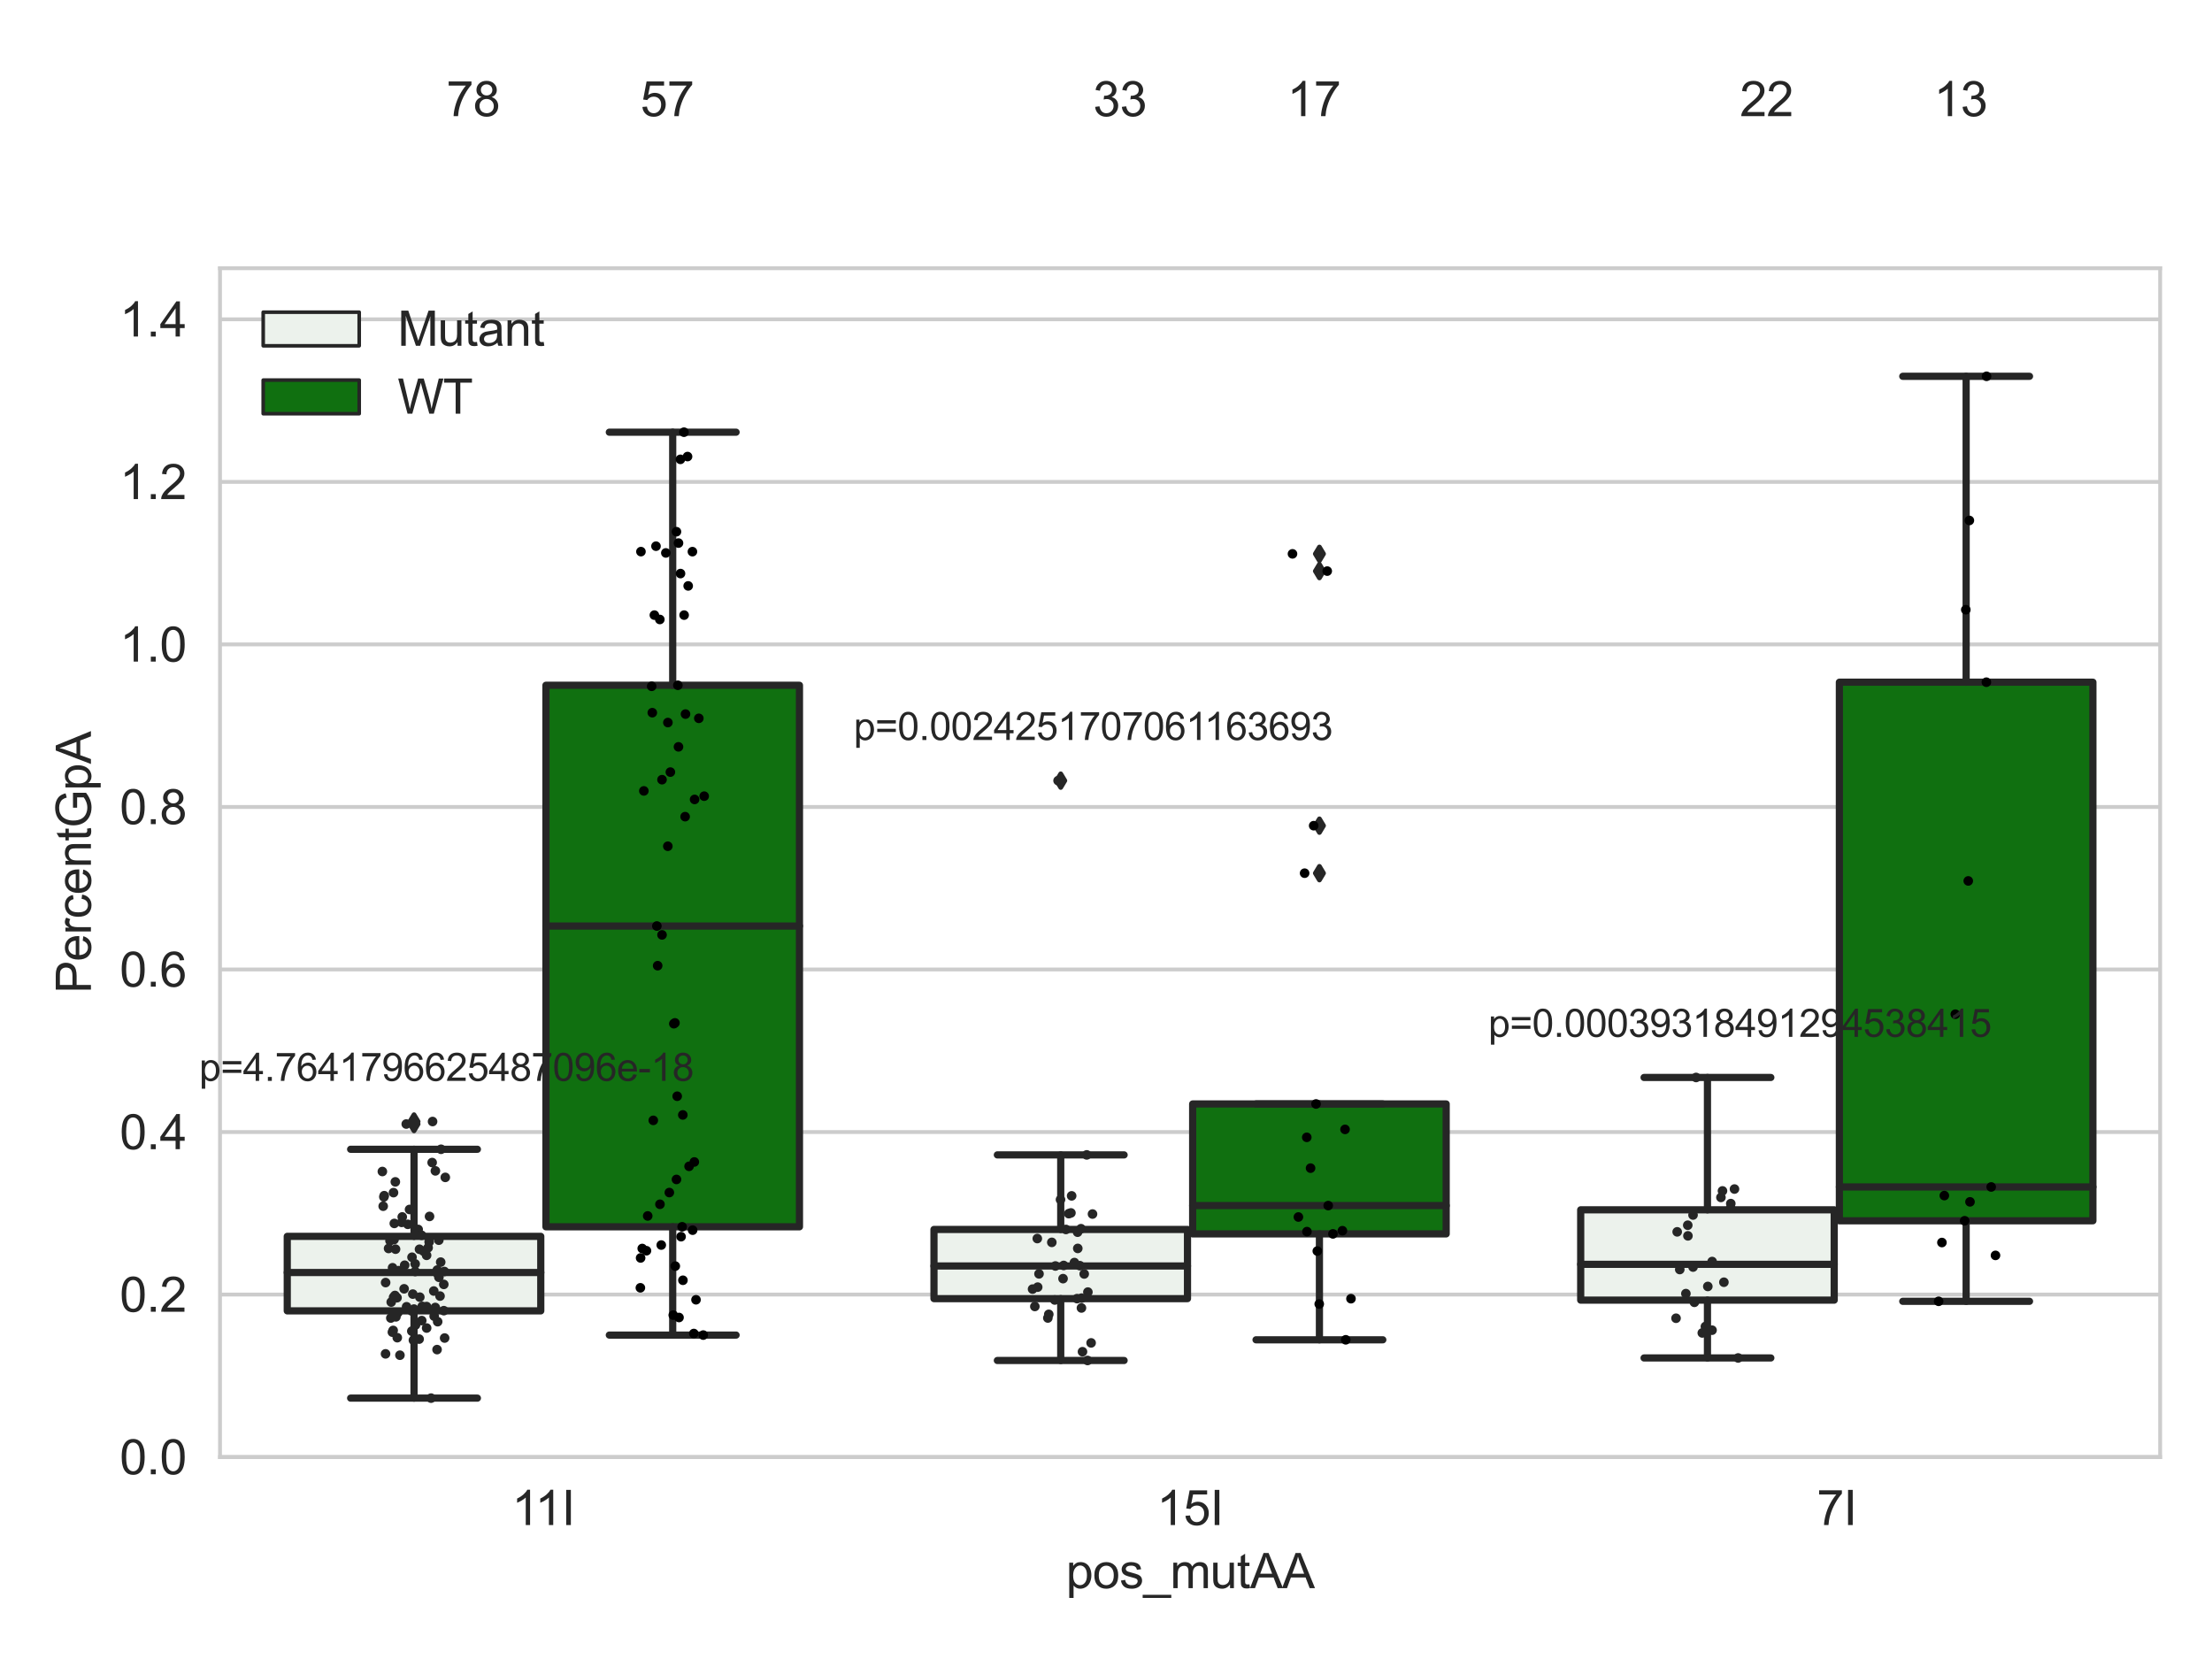 <?xml version="1.0" encoding="utf-8" standalone="no"?>
<!DOCTYPE svg PUBLIC "-//W3C//DTD SVG 1.1//EN"
  "http://www.w3.org/Graphics/SVG/1.1/DTD/svg11.dtd">
<svg xmlns:xlink="http://www.w3.org/1999/xlink" width="460.8pt" height="345.6pt" viewBox="0 0 460.8 345.6" xmlns="http://www.w3.org/2000/svg" version="1.1">
 <defs>
  <style type="text/css">*{stroke-linejoin: round; stroke-linecap: butt}</style>
 </defs>
 <g id="figure_1">
  <g id="patch_1">
   <path d="M 0 345.6 
L 460.8 345.6 
L 460.8 0 
L 0 0 
z
" style="fill: #ffffff"/>
  </g>
  <g id="axes_1">
   <g id="patch_2">
    <path d="M 45.83 303.539 
L 450 303.539 
L 450 55.877 
L 45.83 55.877 
z
" style="fill: #ffffff"/>
   </g>
   <g id="matplotlib.axis_1">
    <g id="xtick_1">
     <g id="text_1">
      <!-- 11I -->
      <g style="fill: #262626" transform="translate(106.61 317.697)scale(0.1 -0.1)">
       <defs>
        <path id="ArialMT-31" d="M 2384 0 
L 1822 0 
L 1822 3584 
Q 1619 3391 1289 3197 
Q 959 3003 697 2906 
L 697 3450 
Q 1169 3672 1522 3987 
Q 1875 4303 2022 4600 
L 2384 4600 
L 2384 0 
z
" transform="scale(0.016)"/>
        <path id="ArialMT-49" d="M 597 0 
L 597 4581 
L 1203 4581 
L 1203 0 
L 597 0 
z
" transform="scale(0.016)"/>
       </defs>
       <use xlink:href="#ArialMT-31"/>
       <use xlink:href="#ArialMT-31" x="48.24"/>
       <use xlink:href="#ArialMT-49" x="103.855"/>
      </g>
     </g>
    </g>
    <g id="xtick_2">
     <g id="text_2">
      <!-- 15I -->
      <g style="fill: #262626" transform="translate(240.965 317.697)scale(0.1 -0.1)">
       <defs>
        <path id="ArialMT-35" d="M 266 1200 
L 856 1250 
Q 922 819 1161 601 
Q 1400 384 1738 384 
Q 2144 384 2425 690 
Q 2706 997 2706 1503 
Q 2706 1984 2436 2262 
Q 2166 2541 1728 2541 
Q 1456 2541 1237 2417 
Q 1019 2294 894 2097 
L 366 2166 
L 809 4519 
L 3088 4519 
L 3088 3981 
L 1259 3981 
L 1013 2750 
Q 1425 3038 1878 3038 
Q 2478 3038 2890 2622 
Q 3303 2206 3303 1553 
Q 3303 931 2941 478 
Q 2500 -78 1738 -78 
Q 1113 -78 717 272 
Q 322 622 266 1200 
z
" transform="scale(0.016)"/>
       </defs>
       <use xlink:href="#ArialMT-31"/>
       <use xlink:href="#ArialMT-35" x="55.615"/>
       <use xlink:href="#ArialMT-49" x="111.23"/>
      </g>
     </g>
    </g>
    <g id="xtick_3">
     <g id="text_3">
      <!-- 7I -->
      <g style="fill: #262626" transform="translate(378.469 317.697)scale(0.1 -0.1)">
       <defs>
        <path id="ArialMT-37" d="M 303 3981 
L 303 4522 
L 3269 4522 
L 3269 4084 
Q 2831 3619 2401 2847 
Q 1972 2075 1738 1259 
Q 1569 684 1522 0 
L 944 0 
Q 953 541 1156 1306 
Q 1359 2072 1739 2783 
Q 2119 3494 2547 3981 
L 303 3981 
z
" transform="scale(0.016)"/>
       </defs>
       <use xlink:href="#ArialMT-37"/>
       <use xlink:href="#ArialMT-49" x="55.615"/>
      </g>
     </g>
    </g>
    <g id="text_4">
     <!-- pos_mutAA -->
     <g style="fill: #262626" transform="translate(222.069 330.842)scale(0.1 -0.1)">
      <defs>
       <path id="ArialMT-70" d="M 422 -1272 
L 422 3319 
L 934 3319 
L 934 2888 
Q 1116 3141 1344 3267 
Q 1572 3394 1897 3394 
Q 2322 3394 2647 3175 
Q 2972 2956 3137 2557 
Q 3303 2159 3303 1684 
Q 3303 1175 3120 767 
Q 2938 359 2589 142 
Q 2241 -75 1856 -75 
Q 1575 -75 1351 44 
Q 1128 163 984 344 
L 984 -1272 
L 422 -1272 
z
M 931 1641 
Q 931 1000 1190 694 
Q 1450 388 1819 388 
Q 2194 388 2461 705 
Q 2728 1022 2728 1688 
Q 2728 2322 2467 2637 
Q 2206 2953 1844 2953 
Q 1484 2953 1207 2617 
Q 931 2281 931 1641 
z
" transform="scale(0.016)"/>
       <path id="ArialMT-6f" d="M 213 1659 
Q 213 2581 725 3025 
Q 1153 3394 1769 3394 
Q 2453 3394 2887 2945 
Q 3322 2497 3322 1706 
Q 3322 1066 3130 698 
Q 2938 331 2570 128 
Q 2203 -75 1769 -75 
Q 1072 -75 642 372 
Q 213 819 213 1659 
z
M 791 1659 
Q 791 1022 1069 705 
Q 1347 388 1769 388 
Q 2188 388 2466 706 
Q 2744 1025 2744 1678 
Q 2744 2294 2464 2611 
Q 2184 2928 1769 2928 
Q 1347 2928 1069 2612 
Q 791 2297 791 1659 
z
" transform="scale(0.016)"/>
       <path id="ArialMT-73" d="M 197 991 
L 753 1078 
Q 800 744 1014 566 
Q 1228 388 1613 388 
Q 2000 388 2187 545 
Q 2375 703 2375 916 
Q 2375 1106 2209 1216 
Q 2094 1291 1634 1406 
Q 1016 1563 777 1677 
Q 538 1791 414 1992 
Q 291 2194 291 2438 
Q 291 2659 392 2848 
Q 494 3038 669 3163 
Q 800 3259 1026 3326 
Q 1253 3394 1513 3394 
Q 1903 3394 2198 3281 
Q 2494 3169 2634 2976 
Q 2775 2784 2828 2463 
L 2278 2388 
Q 2241 2644 2061 2787 
Q 1881 2931 1553 2931 
Q 1166 2931 1000 2803 
Q 834 2675 834 2503 
Q 834 2394 903 2306 
Q 972 2216 1119 2156 
Q 1203 2125 1616 2013 
Q 2213 1853 2448 1751 
Q 2684 1650 2818 1456 
Q 2953 1263 2953 975 
Q 2953 694 2789 445 
Q 2625 197 2315 61 
Q 2006 -75 1616 -75 
Q 969 -75 630 194 
Q 291 463 197 991 
z
" transform="scale(0.016)"/>
       <path id="ArialMT-5f" d="M -97 -1272 
L -97 -866 
L 3631 -866 
L 3631 -1272 
L -97 -1272 
z
" transform="scale(0.016)"/>
       <path id="ArialMT-6d" d="M 422 0 
L 422 3319 
L 925 3319 
L 925 2853 
Q 1081 3097 1340 3245 
Q 1600 3394 1931 3394 
Q 2300 3394 2536 3241 
Q 2772 3088 2869 2813 
Q 3263 3394 3894 3394 
Q 4388 3394 4653 3120 
Q 4919 2847 4919 2278 
L 4919 0 
L 4359 0 
L 4359 2091 
Q 4359 2428 4304 2576 
Q 4250 2725 4106 2815 
Q 3963 2906 3769 2906 
Q 3419 2906 3187 2673 
Q 2956 2441 2956 1928 
L 2956 0 
L 2394 0 
L 2394 2156 
Q 2394 2531 2256 2718 
Q 2119 2906 1806 2906 
Q 1569 2906 1367 2781 
Q 1166 2656 1075 2415 
Q 984 2175 984 1722 
L 984 0 
L 422 0 
z
" transform="scale(0.016)"/>
       <path id="ArialMT-75" d="M 2597 0 
L 2597 488 
Q 2209 -75 1544 -75 
Q 1250 -75 995 37 
Q 741 150 617 320 
Q 494 491 444 738 
Q 409 903 409 1263 
L 409 3319 
L 972 3319 
L 972 1478 
Q 972 1038 1006 884 
Q 1059 663 1231 536 
Q 1403 409 1656 409 
Q 1909 409 2131 539 
Q 2353 669 2445 892 
Q 2538 1116 2538 1541 
L 2538 3319 
L 3100 3319 
L 3100 0 
L 2597 0 
z
" transform="scale(0.016)"/>
       <path id="ArialMT-74" d="M 1650 503 
L 1731 6 
Q 1494 -44 1306 -44 
Q 1000 -44 831 53 
Q 663 150 594 308 
Q 525 466 525 972 
L 525 2881 
L 113 2881 
L 113 3319 
L 525 3319 
L 525 4141 
L 1084 4478 
L 1084 3319 
L 1650 3319 
L 1650 2881 
L 1084 2881 
L 1084 941 
Q 1084 700 1114 631 
Q 1144 563 1211 522 
Q 1278 481 1403 481 
Q 1497 481 1650 503 
z
" transform="scale(0.016)"/>
       <path id="ArialMT-41" d="M -9 0 
L 1750 4581 
L 2403 4581 
L 4278 0 
L 3588 0 
L 3053 1388 
L 1138 1388 
L 634 0 
L -9 0 
z
M 1313 1881 
L 2866 1881 
L 2388 3150 
Q 2169 3728 2063 4100 
Q 1975 3659 1816 3225 
L 1313 1881 
z
" transform="scale(0.016)"/>
      </defs>
      <use xlink:href="#ArialMT-70"/>
      <use xlink:href="#ArialMT-6f" x="55.615"/>
      <use xlink:href="#ArialMT-73" x="111.23"/>
      <use xlink:href="#ArialMT-5f" x="161.23"/>
      <use xlink:href="#ArialMT-6d" x="216.846"/>
      <use xlink:href="#ArialMT-75" x="300.146"/>
      <use xlink:href="#ArialMT-74" x="355.762"/>
      <use xlink:href="#ArialMT-41" x="383.545"/>
      <use xlink:href="#ArialMT-41" x="450.244"/>
     </g>
    </g>
   </g>
   <g id="matplotlib.axis_2">
    <g id="ytick_1">
     <g id="line2d_1">
      <path d="M 45.83 303.539 
L 450 303.539 
" clip-path="url(#p967c9dddf6)" style="fill: none; stroke: #cccccc; stroke-width: 0.8; stroke-linecap: round"/>
     </g>
     <g id="text_5">
      <!-- 0.0 -->
      <g style="fill: #262626" transform="translate(24.93 307.118)scale(0.1 -0.1)">
       <defs>
        <path id="ArialMT-30" d="M 266 2259 
Q 266 3072 433 3567 
Q 600 4063 929 4331 
Q 1259 4600 1759 4600 
Q 2128 4600 2406 4451 
Q 2684 4303 2865 4023 
Q 3047 3744 3150 3342 
Q 3253 2941 3253 2259 
Q 3253 1453 3087 958 
Q 2922 463 2592 192 
Q 2263 -78 1759 -78 
Q 1097 -78 719 397 
Q 266 969 266 2259 
z
M 844 2259 
Q 844 1131 1108 757 
Q 1372 384 1759 384 
Q 2147 384 2411 759 
Q 2675 1134 2675 2259 
Q 2675 3391 2411 3762 
Q 2147 4134 1753 4134 
Q 1366 4134 1134 3806 
Q 844 3388 844 2259 
z
" transform="scale(0.016)"/>
        <path id="ArialMT-2e" d="M 581 0 
L 581 641 
L 1222 641 
L 1222 0 
L 581 0 
z
" transform="scale(0.016)"/>
       </defs>
       <use xlink:href="#ArialMT-30"/>
       <use xlink:href="#ArialMT-2e" x="55.615"/>
       <use xlink:href="#ArialMT-30" x="83.398"/>
      </g>
     </g>
    </g>
    <g id="ytick_2">
     <g id="line2d_2">
      <path d="M 45.83 269.68 
L 450 269.68 
" clip-path="url(#p967c9dddf6)" style="fill: none; stroke: #cccccc; stroke-width: 0.8; stroke-linecap: round"/>
     </g>
     <g id="text_6">
      <!-- 0.2 -->
      <g style="fill: #262626" transform="translate(24.93 273.259)scale(0.1 -0.1)">
       <defs>
        <path id="ArialMT-32" d="M 3222 541 
L 3222 0 
L 194 0 
Q 188 203 259 391 
Q 375 700 629 1000 
Q 884 1300 1366 1694 
Q 2113 2306 2375 2664 
Q 2638 3022 2638 3341 
Q 2638 3675 2398 3904 
Q 2159 4134 1775 4134 
Q 1369 4134 1125 3890 
Q 881 3647 878 3216 
L 300 3275 
Q 359 3922 746 4261 
Q 1134 4600 1788 4600 
Q 2447 4600 2831 4234 
Q 3216 3869 3216 3328 
Q 3216 3053 3103 2787 
Q 2991 2522 2730 2228 
Q 2469 1934 1863 1422 
Q 1356 997 1212 845 
Q 1069 694 975 541 
L 3222 541 
z
" transform="scale(0.016)"/>
       </defs>
       <use xlink:href="#ArialMT-30"/>
       <use xlink:href="#ArialMT-2e" x="55.615"/>
       <use xlink:href="#ArialMT-32" x="83.398"/>
      </g>
     </g>
    </g>
    <g id="ytick_3">
     <g id="line2d_3">
      <path d="M 45.83 235.82 
L 450 235.82 
" clip-path="url(#p967c9dddf6)" style="fill: none; stroke: #cccccc; stroke-width: 0.8; stroke-linecap: round"/>
     </g>
     <g id="text_7">
      <!-- 0.4 -->
      <g style="fill: #262626" transform="translate(24.93 239.399)scale(0.1 -0.1)">
       <defs>
        <path id="ArialMT-34" d="M 2069 0 
L 2069 1097 
L 81 1097 
L 81 1613 
L 2172 4581 
L 2631 4581 
L 2631 1613 
L 3250 1613 
L 3250 1097 
L 2631 1097 
L 2631 0 
L 2069 0 
z
M 2069 1613 
L 2069 3678 
L 634 1613 
L 2069 1613 
z
" transform="scale(0.016)"/>
       </defs>
       <use xlink:href="#ArialMT-30"/>
       <use xlink:href="#ArialMT-2e" x="55.615"/>
       <use xlink:href="#ArialMT-34" x="83.398"/>
      </g>
     </g>
    </g>
    <g id="ytick_4">
     <g id="line2d_4">
      <path d="M 45.83 201.961 
L 450 201.961 
" clip-path="url(#p967c9dddf6)" style="fill: none; stroke: #cccccc; stroke-width: 0.8; stroke-linecap: round"/>
     </g>
     <g id="text_8">
      <!-- 0.6 -->
      <g style="fill: #262626" transform="translate(24.93 205.54)scale(0.1 -0.1)">
       <defs>
        <path id="ArialMT-36" d="M 3184 3459 
L 2625 3416 
Q 2550 3747 2413 3897 
Q 2184 4138 1850 4138 
Q 1581 4138 1378 3988 
Q 1113 3794 959 3422 
Q 806 3050 800 2363 
Q 1003 2672 1297 2822 
Q 1591 2972 1913 2972 
Q 2475 2972 2870 2558 
Q 3266 2144 3266 1488 
Q 3266 1056 3080 686 
Q 2894 316 2569 119 
Q 2244 -78 1831 -78 
Q 1128 -78 684 439 
Q 241 956 241 2144 
Q 241 3472 731 4075 
Q 1159 4600 1884 4600 
Q 2425 4600 2770 4297 
Q 3116 3994 3184 3459 
z
M 888 1484 
Q 888 1194 1011 928 
Q 1134 663 1356 523 
Q 1578 384 1822 384 
Q 2178 384 2434 671 
Q 2691 959 2691 1453 
Q 2691 1928 2437 2201 
Q 2184 2475 1800 2475 
Q 1419 2475 1153 2201 
Q 888 1928 888 1484 
z
" transform="scale(0.016)"/>
       </defs>
       <use xlink:href="#ArialMT-30"/>
       <use xlink:href="#ArialMT-2e" x="55.615"/>
       <use xlink:href="#ArialMT-36" x="83.398"/>
      </g>
     </g>
    </g>
    <g id="ytick_5">
     <g id="line2d_5">
      <path d="M 45.83 168.102 
L 450 168.102 
" clip-path="url(#p967c9dddf6)" style="fill: none; stroke: #cccccc; stroke-width: 0.8; stroke-linecap: round"/>
     </g>
     <g id="text_9">
      <!-- 0.8 -->
      <g style="fill: #262626" transform="translate(24.93 171.681)scale(0.1 -0.1)">
       <defs>
        <path id="ArialMT-38" d="M 1131 2484 
Q 781 2613 612 2850 
Q 444 3088 444 3419 
Q 444 3919 803 4259 
Q 1163 4600 1759 4600 
Q 2359 4600 2725 4251 
Q 3091 3903 3091 3403 
Q 3091 3084 2923 2848 
Q 2756 2613 2416 2484 
Q 2838 2347 3058 2040 
Q 3278 1734 3278 1309 
Q 3278 722 2862 322 
Q 2447 -78 1769 -78 
Q 1091 -78 675 323 
Q 259 725 259 1325 
Q 259 1772 486 2073 
Q 713 2375 1131 2484 
z
M 1019 3438 
Q 1019 3113 1228 2906 
Q 1438 2700 1772 2700 
Q 2097 2700 2305 2904 
Q 2513 3109 2513 3406 
Q 2513 3716 2298 3927 
Q 2084 4138 1766 4138 
Q 1444 4138 1231 3931 
Q 1019 3725 1019 3438 
z
M 838 1322 
Q 838 1081 952 856 
Q 1066 631 1291 507 
Q 1516 384 1775 384 
Q 2178 384 2440 643 
Q 2703 903 2703 1303 
Q 2703 1709 2433 1975 
Q 2163 2241 1756 2241 
Q 1359 2241 1098 1978 
Q 838 1716 838 1322 
z
" transform="scale(0.016)"/>
       </defs>
       <use xlink:href="#ArialMT-30"/>
       <use xlink:href="#ArialMT-2e" x="55.615"/>
       <use xlink:href="#ArialMT-38" x="83.398"/>
      </g>
     </g>
    </g>
    <g id="ytick_6">
     <g id="line2d_6">
      <path d="M 45.83 134.243 
L 450 134.243 
" clip-path="url(#p967c9dddf6)" style="fill: none; stroke: #cccccc; stroke-width: 0.8; stroke-linecap: round"/>
     </g>
     <g id="text_10">
      <!-- 1.0 -->
      <g style="fill: #262626" transform="translate(24.93 137.822)scale(0.1 -0.1)">
       <use xlink:href="#ArialMT-31"/>
       <use xlink:href="#ArialMT-2e" x="55.615"/>
       <use xlink:href="#ArialMT-30" x="83.398"/>
      </g>
     </g>
    </g>
    <g id="ytick_7">
     <g id="line2d_7">
      <path d="M 45.83 100.384 
L 450 100.384 
" clip-path="url(#p967c9dddf6)" style="fill: none; stroke: #cccccc; stroke-width: 0.8; stroke-linecap: round"/>
     </g>
     <g id="text_11">
      <!-- 1.2 -->
      <g style="fill: #262626" transform="translate(24.93 103.963)scale(0.1 -0.1)">
       <use xlink:href="#ArialMT-31"/>
       <use xlink:href="#ArialMT-2e" x="55.615"/>
       <use xlink:href="#ArialMT-32" x="83.398"/>
      </g>
     </g>
    </g>
    <g id="ytick_8">
     <g id="line2d_8">
      <path d="M 45.83 66.525 
L 450 66.525 
" clip-path="url(#p967c9dddf6)" style="fill: none; stroke: #cccccc; stroke-width: 0.8; stroke-linecap: round"/>
     </g>
     <g id="text_12">
      <!-- 1.4 -->
      <g style="fill: #262626" transform="translate(24.93 70.104)scale(0.1 -0.1)">
       <use xlink:href="#ArialMT-31"/>
       <use xlink:href="#ArialMT-2e" x="55.615"/>
       <use xlink:href="#ArialMT-34" x="83.398"/>
      </g>
     </g>
    </g>
    <g id="text_13">
     <!-- PercentGpA -->
     <g style="fill: #262626" transform="translate(18.942 206.943)rotate(-90)scale(0.1 -0.1)">
      <defs>
       <path id="ArialMT-50" d="M 494 0 
L 494 4581 
L 2222 4581 
Q 2678 4581 2919 4538 
Q 3256 4481 3484 4323 
Q 3713 4166 3852 3881 
Q 3991 3597 3991 3256 
Q 3991 2672 3619 2267 
Q 3247 1863 2275 1863 
L 1100 1863 
L 1100 0 
L 494 0 
z
M 1100 2403 
L 2284 2403 
Q 2872 2403 3119 2622 
Q 3366 2841 3366 3238 
Q 3366 3525 3220 3729 
Q 3075 3934 2838 4000 
Q 2684 4041 2272 4041 
L 1100 4041 
L 1100 2403 
z
" transform="scale(0.016)"/>
       <path id="ArialMT-65" d="M 2694 1069 
L 3275 997 
Q 3138 488 2766 206 
Q 2394 -75 1816 -75 
Q 1088 -75 661 373 
Q 234 822 234 1631 
Q 234 2469 665 2931 
Q 1097 3394 1784 3394 
Q 2450 3394 2872 2941 
Q 3294 2488 3294 1666 
Q 3294 1616 3291 1516 
L 816 1516 
Q 847 969 1125 678 
Q 1403 388 1819 388 
Q 2128 388 2347 550 
Q 2566 713 2694 1069 
z
M 847 1978 
L 2700 1978 
Q 2663 2397 2488 2606 
Q 2219 2931 1791 2931 
Q 1403 2931 1139 2672 
Q 875 2413 847 1978 
z
" transform="scale(0.016)"/>
       <path id="ArialMT-72" d="M 416 0 
L 416 3319 
L 922 3319 
L 922 2816 
Q 1116 3169 1280 3281 
Q 1444 3394 1641 3394 
Q 1925 3394 2219 3213 
L 2025 2691 
Q 1819 2813 1613 2813 
Q 1428 2813 1281 2702 
Q 1134 2591 1072 2394 
Q 978 2094 978 1738 
L 978 0 
L 416 0 
z
" transform="scale(0.016)"/>
       <path id="ArialMT-63" d="M 2588 1216 
L 3141 1144 
Q 3050 572 2676 248 
Q 2303 -75 1759 -75 
Q 1078 -75 664 370 
Q 250 816 250 1647 
Q 250 2184 428 2587 
Q 606 2991 970 3192 
Q 1334 3394 1763 3394 
Q 2303 3394 2647 3120 
Q 2991 2847 3088 2344 
L 2541 2259 
Q 2463 2594 2264 2762 
Q 2066 2931 1784 2931 
Q 1359 2931 1093 2626 
Q 828 2322 828 1663 
Q 828 994 1084 691 
Q 1341 388 1753 388 
Q 2084 388 2306 591 
Q 2528 794 2588 1216 
z
" transform="scale(0.016)"/>
       <path id="ArialMT-6e" d="M 422 0 
L 422 3319 
L 928 3319 
L 928 2847 
Q 1294 3394 1984 3394 
Q 2284 3394 2536 3286 
Q 2788 3178 2913 3003 
Q 3038 2828 3088 2588 
Q 3119 2431 3119 2041 
L 3119 0 
L 2556 0 
L 2556 2019 
Q 2556 2363 2490 2533 
Q 2425 2703 2258 2804 
Q 2091 2906 1866 2906 
Q 1506 2906 1245 2678 
Q 984 2450 984 1813 
L 984 0 
L 422 0 
z
" transform="scale(0.016)"/>
       <path id="ArialMT-47" d="M 2638 1797 
L 2638 2334 
L 4578 2338 
L 4578 638 
Q 4131 281 3656 101 
Q 3181 -78 2681 -78 
Q 2006 -78 1454 211 
Q 903 500 622 1047 
Q 341 1594 341 2269 
Q 341 2938 620 3517 
Q 900 4097 1425 4378 
Q 1950 4659 2634 4659 
Q 3131 4659 3532 4498 
Q 3934 4338 4162 4050 
Q 4391 3763 4509 3300 
L 3963 3150 
Q 3859 3500 3706 3700 
Q 3553 3900 3268 4020 
Q 2984 4141 2638 4141 
Q 2222 4141 1919 4014 
Q 1616 3888 1430 3681 
Q 1244 3475 1141 3228 
Q 966 2803 966 2306 
Q 966 1694 1177 1281 
Q 1388 869 1791 669 
Q 2194 469 2647 469 
Q 3041 469 3416 620 
Q 3791 772 3984 944 
L 3984 1797 
L 2638 1797 
z
" transform="scale(0.016)"/>
      </defs>
      <use xlink:href="#ArialMT-50"/>
      <use xlink:href="#ArialMT-65" x="66.699"/>
      <use xlink:href="#ArialMT-72" x="122.314"/>
      <use xlink:href="#ArialMT-63" x="155.615"/>
      <use xlink:href="#ArialMT-65" x="205.615"/>
      <use xlink:href="#ArialMT-6e" x="261.23"/>
      <use xlink:href="#ArialMT-74" x="316.846"/>
      <use xlink:href="#ArialMT-47" x="344.629"/>
      <use xlink:href="#ArialMT-70" x="422.412"/>
      <use xlink:href="#ArialMT-41" x="478.027"/>
     </g>
    </g>
   </g>
   <g id="patch_3">
    <path d="M 59.841 273.078 
L 112.653 273.078 
L 112.653 257.554 
L 59.841 257.554 
L 59.841 273.078 
z
" clip-path="url(#p967c9dddf6)" style="fill: #ecf2ec; stroke: #262626; stroke-width: 1.5; stroke-linejoin: miter"/>
   </g>
   <g id="patch_4">
    <path d="M 113.731 255.564 
L 166.542 255.564 
L 166.542 142.754 
L 113.731 142.754 
L 113.731 255.564 
z
" clip-path="url(#p967c9dddf6)" style="fill: #107010; stroke: #262626; stroke-width: 1.5; stroke-linejoin: miter"/>
   </g>
   <g id="patch_5">
    <path d="M 194.565 270.528 
L 247.376 270.528 
L 247.376 256.117 
L 194.565 256.117 
L 194.565 270.528 
z
" clip-path="url(#p967c9dddf6)" style="fill: #ecf2ec; stroke: #262626; stroke-width: 1.5; stroke-linejoin: miter"/>
   </g>
   <g id="patch_6">
    <path d="M 248.454 257.039 
L 301.265 257.039 
L 301.265 229.975 
L 248.454 229.975 
L 248.454 257.039 
z
" clip-path="url(#p967c9dddf6)" style="fill: #107010; stroke: #262626; stroke-width: 1.5; stroke-linejoin: miter"/>
   </g>
   <g id="patch_7">
    <path d="M 329.288 270.842 
L 382.099 270.842 
L 382.099 252.026 
L 329.288 252.026 
L 329.288 270.842 
z
" clip-path="url(#p967c9dddf6)" style="fill: #ecf2ec; stroke: #262626; stroke-width: 1.5; stroke-linejoin: miter"/>
   </g>
   <g id="patch_8">
    <path d="M 383.177 254.31 
L 435.989 254.31 
L 435.989 142.115 
L 383.177 142.115 
L 383.177 254.31 
z
" clip-path="url(#p967c9dddf6)" style="fill: #107010; stroke: #262626; stroke-width: 1.5; stroke-linejoin: miter"/>
   </g>
   <g id="patch_9">
    <path d="M 113.192 303.539 
L 113.192 303.539 
L 113.192 303.539 
L 113.192 303.539 
z
" clip-path="url(#p967c9dddf6)" style="fill: #ecf2ec; stroke: #262626; stroke-width: 0.75; stroke-linejoin: miter"/>
   </g>
   <g id="patch_10">
    <path d="M 113.192 303.539 
L 113.192 303.539 
L 113.192 303.539 
L 113.192 303.539 
z
" clip-path="url(#p967c9dddf6)" style="fill: #107010; stroke: #262626; stroke-width: 0.75; stroke-linejoin: miter"/>
   </g>
   <g id="PathCollection_1"/>
   <g id="PathCollection_2"/>
   <g id="line2d_9">
    <path d="M 86.247 273.078 
L 86.247 291.255 
" clip-path="url(#p967c9dddf6)" style="fill: none; stroke: #262626; stroke-width: 1.5; stroke-linecap: round"/>
   </g>
   <g id="line2d_10">
    <path d="M 86.247 257.554 
L 86.247 239.415 
" clip-path="url(#p967c9dddf6)" style="fill: none; stroke: #262626; stroke-width: 1.5; stroke-linecap: round"/>
   </g>
   <g id="line2d_11">
    <path d="M 73.044 291.255 
L 99.45 291.255 
" clip-path="url(#p967c9dddf6)" style="fill: none; stroke: #262626; stroke-width: 1.5; stroke-linecap: round"/>
   </g>
   <g id="line2d_12">
    <path d="M 73.044 239.415 
L 99.45 239.415 
" clip-path="url(#p967c9dddf6)" style="fill: none; stroke: #262626; stroke-width: 1.5; stroke-linecap: round"/>
   </g>
   <g id="line2d_13">
    <defs>
     <path id="meea3c004e2" d="M -0 1.414 
L 0.849 0 
L 0 -1.414 
L -0.849 -0 
z
" style="stroke: #262626; stroke-linejoin: miter"/>
    </defs>
    <g clip-path="url(#p967c9dddf6)">
     <use xlink:href="#meea3c004e2" x="86.247" y="234.158" style="fill: #262626; stroke: #262626; stroke-linejoin: miter"/>
     <use xlink:href="#meea3c004e2" x="86.247" y="233.633" style="fill: #262626; stroke: #262626; stroke-linejoin: miter"/>
    </g>
   </g>
   <g id="line2d_14">
    <path d="M 140.136 255.564 
L 140.136 278.122 
" clip-path="url(#p967c9dddf6)" style="fill: none; stroke: #262626; stroke-width: 1.5; stroke-linecap: round"/>
   </g>
   <g id="line2d_15">
    <path d="M 140.136 142.754 
L 140.136 90.034 
" clip-path="url(#p967c9dddf6)" style="fill: none; stroke: #262626; stroke-width: 1.5; stroke-linecap: round"/>
   </g>
   <g id="line2d_16">
    <path d="M 126.933 278.122 
L 153.339 278.122 
" clip-path="url(#p967c9dddf6)" style="fill: none; stroke: #262626; stroke-width: 1.5; stroke-linecap: round"/>
   </g>
   <g id="line2d_17">
    <path d="M 126.933 90.034 
L 153.339 90.034 
" clip-path="url(#p967c9dddf6)" style="fill: none; stroke: #262626; stroke-width: 1.5; stroke-linecap: round"/>
   </g>
   <g id="line2d_18"/>
   <g id="line2d_19">
    <path d="M 220.97 270.528 
L 220.97 283.414 
" clip-path="url(#p967c9dddf6)" style="fill: none; stroke: #262626; stroke-width: 1.5; stroke-linecap: round"/>
   </g>
   <g id="line2d_20">
    <path d="M 220.97 256.117 
L 220.97 240.586 
" clip-path="url(#p967c9dddf6)" style="fill: none; stroke: #262626; stroke-width: 1.5; stroke-linecap: round"/>
   </g>
   <g id="line2d_21">
    <path d="M 207.767 283.414 
L 234.173 283.414 
" clip-path="url(#p967c9dddf6)" style="fill: none; stroke: #262626; stroke-width: 1.5; stroke-linecap: round"/>
   </g>
   <g id="line2d_22">
    <path d="M 207.767 240.586 
L 234.173 240.586 
" clip-path="url(#p967c9dddf6)" style="fill: none; stroke: #262626; stroke-width: 1.5; stroke-linecap: round"/>
   </g>
   <g id="line2d_23">
    <g clip-path="url(#p967c9dddf6)">
     <use xlink:href="#meea3c004e2" x="220.97" y="162.623" style="fill: #262626; stroke: #262626; stroke-linejoin: miter"/>
    </g>
   </g>
   <g id="line2d_24">
    <path d="M 274.86 257.039 
L 274.86 279.105 
" clip-path="url(#p967c9dddf6)" style="fill: none; stroke: #262626; stroke-width: 1.5; stroke-linecap: round"/>
   </g>
   <g id="line2d_25">
    <path d="M 274.86 229.975 
L 274.86 229.975 
" clip-path="url(#p967c9dddf6)" style="fill: none; stroke: #262626; stroke-width: 1.5; stroke-linecap: round"/>
   </g>
   <g id="line2d_26">
    <path d="M 261.657 279.105 
L 288.063 279.105 
" clip-path="url(#p967c9dddf6)" style="fill: none; stroke: #262626; stroke-width: 1.5; stroke-linecap: round"/>
   </g>
   <g id="line2d_27">
    <path d="M 261.657 229.975 
L 288.063 229.975 
" clip-path="url(#p967c9dddf6)" style="fill: none; stroke: #262626; stroke-width: 1.5; stroke-linecap: round"/>
   </g>
   <g id="line2d_28">
    <g clip-path="url(#p967c9dddf6)">
     <use xlink:href="#meea3c004e2" x="274.86" y="181.901" style="fill: #262626; stroke: #262626; stroke-linejoin: miter"/>
     <use xlink:href="#meea3c004e2" x="274.86" y="115.377" style="fill: #262626; stroke: #262626; stroke-linejoin: miter"/>
     <use xlink:href="#meea3c004e2" x="274.86" y="172.002" style="fill: #262626; stroke: #262626; stroke-linejoin: miter"/>
     <use xlink:href="#meea3c004e2" x="274.86" y="118.97" style="fill: #262626; stroke: #262626; stroke-linejoin: miter"/>
    </g>
   </g>
   <g id="line2d_29">
    <path d="M 355.694 270.842 
L 355.694 282.887 
" clip-path="url(#p967c9dddf6)" style="fill: none; stroke: #262626; stroke-width: 1.5; stroke-linecap: round"/>
   </g>
   <g id="line2d_30">
    <path d="M 355.694 252.026 
L 355.694 224.458 
" clip-path="url(#p967c9dddf6)" style="fill: none; stroke: #262626; stroke-width: 1.5; stroke-linecap: round"/>
   </g>
   <g id="line2d_31">
    <path d="M 342.491 282.887 
L 368.897 282.887 
" clip-path="url(#p967c9dddf6)" style="fill: none; stroke: #262626; stroke-width: 1.5; stroke-linecap: round"/>
   </g>
   <g id="line2d_32">
    <path d="M 342.491 224.458 
L 368.897 224.458 
" clip-path="url(#p967c9dddf6)" style="fill: none; stroke: #262626; stroke-width: 1.5; stroke-linecap: round"/>
   </g>
   <g id="line2d_33"/>
   <g id="line2d_34">
    <path d="M 409.583 254.31 
L 409.583 271.087 
" clip-path="url(#p967c9dddf6)" style="fill: none; stroke: #262626; stroke-width: 1.5; stroke-linecap: round"/>
   </g>
   <g id="line2d_35">
    <path d="M 409.583 142.115 
L 409.583 78.391 
" clip-path="url(#p967c9dddf6)" style="fill: none; stroke: #262626; stroke-width: 1.5; stroke-linecap: round"/>
   </g>
   <g id="line2d_36">
    <path d="M 396.38 271.087 
L 422.786 271.087 
" clip-path="url(#p967c9dddf6)" style="fill: none; stroke: #262626; stroke-width: 1.5; stroke-linecap: round"/>
   </g>
   <g id="line2d_37">
    <path d="M 396.38 78.391 
L 422.786 78.391 
" clip-path="url(#p967c9dddf6)" style="fill: none; stroke: #262626; stroke-width: 1.5; stroke-linecap: round"/>
   </g>
   <g id="line2d_38"/>
   <g id="line2d_39">
    <path d="M 59.841 265.089 
L 112.653 265.089 
" clip-path="url(#p967c9dddf6)" style="fill: none; stroke: #262626; stroke-width: 1.5; stroke-linecap: round"/>
   </g>
   <g id="line2d_40">
    <path d="M 113.731 192.904 
L 166.542 192.904 
" clip-path="url(#p967c9dddf6)" style="fill: none; stroke: #262626; stroke-width: 1.5; stroke-linecap: round"/>
   </g>
   <g id="line2d_41">
    <path d="M 194.565 263.728 
L 247.376 263.728 
" clip-path="url(#p967c9dddf6)" style="fill: none; stroke: #262626; stroke-width: 1.5; stroke-linecap: round"/>
   </g>
   <g id="line2d_42">
    <path d="M 248.454 251.146 
L 301.265 251.146 
" clip-path="url(#p967c9dddf6)" style="fill: none; stroke: #262626; stroke-width: 1.5; stroke-linecap: round"/>
   </g>
   <g id="line2d_43">
    <path d="M 329.288 263.376 
L 382.099 263.376 
" clip-path="url(#p967c9dddf6)" style="fill: none; stroke: #262626; stroke-width: 1.5; stroke-linecap: round"/>
   </g>
   <g id="line2d_44">
    <path d="M 383.177 247.265 
L 435.989 247.265 
" clip-path="url(#p967c9dddf6)" style="fill: none; stroke: #262626; stroke-width: 1.5; stroke-linecap: round"/>
   </g>
   <g id="patch_11">
    <path d="M 45.83 303.539 
L 45.83 55.877 
" style="fill: none; stroke: #cccccc; stroke-width: 0.8; stroke-linejoin: miter; stroke-linecap: square"/>
   </g>
   <g id="patch_12">
    <path d="M 450 303.539 
L 450 55.877 
" style="fill: none; stroke: #cccccc; stroke-width: 0.8; stroke-linejoin: miter; stroke-linecap: square"/>
   </g>
   <g id="patch_13">
    <path d="M 45.83 303.539 
L 450 303.539 
" style="fill: none; stroke: #cccccc; stroke-width: 0.8; stroke-linejoin: miter; stroke-linecap: square"/>
   </g>
   <g id="patch_14">
    <path d="M 45.83 55.877 
L 450 55.877 
" style="fill: none; stroke: #cccccc; stroke-width: 0.8; stroke-linejoin: miter; stroke-linecap: square"/>
   </g>
   <g id="PathCollection_3">
    <defs>
     <path id="C0_0_df55efe11c" d="M 0 1 
C 0.265 1 0.52 0.895 0.707 0.707 
C 0.895 0.52 1 0.265 1 -0 
C 1 -0.265 0.895 -0.52 0.707 -0.707 
C 0.52 -0.895 0.265 -1 0 -1 
C -0.265 -1 -0.52 -0.895 -0.707 -0.707 
C -0.895 -0.52 -1 -0.265 -1 0 
C -1 0.265 -0.895 0.52 -0.707 0.707 
C -0.52 0.895 -0.265 1 0 1 
z
"/>
    </defs>
    <g clip-path="url(#p967c9dddf6)">
     <use xlink:href="#C0_0_df55efe11c" x="91.876" y="239.415" style="fill: #262626"/>
    </g>
    <g clip-path="url(#p967c9dddf6)">
     <use xlink:href="#C0_0_df55efe11c" x="89.401" y="258.713" style="fill: #262626"/>
    </g>
    <g clip-path="url(#p967c9dddf6)">
     <use xlink:href="#C0_0_df55efe11c" x="89.188" y="259.923" style="fill: #262626"/>
    </g>
    <g clip-path="url(#p967c9dddf6)">
     <use xlink:href="#C0_0_df55efe11c" x="90.7" y="243.915" style="fill: #262626"/>
    </g>
    <g clip-path="url(#p967c9dddf6)">
     <use xlink:href="#C0_0_df55efe11c" x="81.247" y="258.482" style="fill: #262626"/>
    </g>
    <g clip-path="url(#p967c9dddf6)">
     <use xlink:href="#C0_0_df55efe11c" x="91.667" y="269.997" style="fill: #262626"/>
    </g>
    <g clip-path="url(#p967c9dddf6)">
     <use xlink:href="#C0_0_df55efe11c" x="88.869" y="272.181" style="fill: #262626"/>
    </g>
    <g clip-path="url(#p967c9dddf6)">
     <use xlink:href="#C0_0_df55efe11c" x="87.957" y="272.14" style="fill: #262626"/>
    </g>
    <g clip-path="url(#p967c9dddf6)">
     <use xlink:href="#C0_0_df55efe11c" x="90.026" y="242.182" style="fill: #262626"/>
    </g>
    <g clip-path="url(#p967c9dddf6)">
     <use xlink:href="#C0_0_df55efe11c" x="86.56" y="276.02" style="fill: #262626"/>
    </g>
    <g clip-path="url(#p967c9dddf6)">
     <use xlink:href="#C0_0_df55efe11c" x="79.827" y="251.273" style="fill: #262626"/>
    </g>
    <g clip-path="url(#p967c9dddf6)">
     <use xlink:href="#C0_0_df55efe11c" x="84.187" y="268.482" style="fill: #262626"/>
    </g>
    <g clip-path="url(#p967c9dddf6)">
     <use xlink:href="#C0_0_df55efe11c" x="82.143" y="254.864" style="fill: #262626"/>
    </g>
    <g clip-path="url(#p967c9dddf6)">
     <use xlink:href="#C0_0_df55efe11c" x="84.63" y="234.158" style="fill: #262626"/>
    </g>
    <g clip-path="url(#p967c9dddf6)">
     <use xlink:href="#C0_0_df55efe11c" x="92.626" y="278.736" style="fill: #262626"/>
    </g>
    <g clip-path="url(#p967c9dddf6)">
     <use xlink:href="#C0_0_df55efe11c" x="90.679" y="272.371" style="fill: #262626"/>
    </g>
    <g clip-path="url(#p967c9dddf6)">
     <use xlink:href="#C0_0_df55efe11c" x="84.959" y="255.049" style="fill: #262626"/>
    </g>
    <g clip-path="url(#p967c9dddf6)">
     <use xlink:href="#C0_0_df55efe11c" x="92.569" y="264.876" style="fill: #262626"/>
    </g>
    <g clip-path="url(#p967c9dddf6)">
     <use xlink:href="#C0_0_df55efe11c" x="85.316" y="251.954" style="fill: #262626"/>
    </g>
    <g clip-path="url(#p967c9dddf6)">
     <use xlink:href="#C0_0_df55efe11c" x="88.868" y="261.508" style="fill: #262626"/>
    </g>
    <g clip-path="url(#p967c9dddf6)">
     <use xlink:href="#C0_0_df55efe11c" x="81.903" y="277.152" style="fill: #262626"/>
    </g>
    <g clip-path="url(#p967c9dddf6)">
     <use xlink:href="#C0_0_df55efe11c" x="82.477" y="274.325" style="fill: #262626"/>
    </g>
    <g clip-path="url(#p967c9dddf6)">
     <use xlink:href="#C0_0_df55efe11c" x="87.389" y="260.241" style="fill: #262626"/>
    </g>
    <g clip-path="url(#p967c9dddf6)">
     <use xlink:href="#C0_0_df55efe11c" x="81.996" y="270.223" style="fill: #262626"/>
    </g>
    <g clip-path="url(#p967c9dddf6)">
     <use xlink:href="#C0_0_df55efe11c" x="86.121" y="279.19" style="fill: #262626"/>
    </g>
    <g clip-path="url(#p967c9dddf6)">
     <use xlink:href="#C0_0_df55efe11c" x="79.966" y="249.343" style="fill: #262626"/>
    </g>
    <g clip-path="url(#p967c9dddf6)">
     <use xlink:href="#C0_0_df55efe11c" x="91.154" y="265.302" style="fill: #262626"/>
    </g>
    <g clip-path="url(#p967c9dddf6)">
     <use xlink:href="#C0_0_df55efe11c" x="87.113" y="256.111" style="fill: #262626"/>
    </g>
    <g clip-path="url(#p967c9dddf6)">
     <use xlink:href="#C0_0_df55efe11c" x="88.219" y="260.628" style="fill: #262626"/>
    </g>
    <g clip-path="url(#p967c9dddf6)">
     <use xlink:href="#C0_0_df55efe11c" x="82.355" y="246.205" style="fill: #262626"/>
    </g>
    <g clip-path="url(#p967c9dddf6)">
     <use xlink:href="#C0_0_df55efe11c" x="91.048" y="281.146" style="fill: #262626"/>
    </g>
    <g clip-path="url(#p967c9dddf6)">
     <use xlink:href="#C0_0_df55efe11c" x="91.806" y="262.923" style="fill: #262626"/>
    </g>
    <g clip-path="url(#p967c9dddf6)">
     <use xlink:href="#C0_0_df55efe11c" x="87.856" y="275.103" style="fill: #262626"/>
    </g>
    <g clip-path="url(#p967c9dddf6)">
     <use xlink:href="#C0_0_df55efe11c" x="82.085" y="258.227" style="fill: #262626"/>
    </g>
    <g clip-path="url(#p967c9dddf6)">
     <use xlink:href="#C0_0_df55efe11c" x="91.435" y="266.078" style="fill: #262626"/>
    </g>
    <g clip-path="url(#p967c9dddf6)">
     <use xlink:href="#C0_0_df55efe11c" x="82.399" y="260.227" style="fill: #262626"/>
    </g>
    <g clip-path="url(#p967c9dddf6)">
     <use xlink:href="#C0_0_df55efe11c" x="81.499" y="271.242" style="fill: #262626"/>
    </g>
    <g clip-path="url(#p967c9dddf6)">
     <use xlink:href="#C0_0_df55efe11c" x="90.448" y="274.182" style="fill: #262626"/>
    </g>
    <g clip-path="url(#p967c9dddf6)">
     <use xlink:href="#C0_0_df55efe11c" x="86.242" y="272.704" style="fill: #262626"/>
    </g>
    <g clip-path="url(#p967c9dddf6)">
     <use xlink:href="#C0_0_df55efe11c" x="80.947" y="260.08" style="fill: #262626"/>
    </g>
    <g clip-path="url(#p967c9dddf6)">
     <use xlink:href="#C0_0_df55efe11c" x="83.059" y="264.699" style="fill: #262626"/>
    </g>
    <g clip-path="url(#p967c9dddf6)">
     <use xlink:href="#C0_0_df55efe11c" x="83.673" y="254.645" style="fill: #262626"/>
    </g>
    <g clip-path="url(#p967c9dddf6)">
     <use xlink:href="#C0_0_df55efe11c" x="80.332" y="267.183" style="fill: #262626"/>
    </g>
    <g clip-path="url(#p967c9dddf6)">
     <use xlink:href="#C0_0_df55efe11c" x="88.876" y="276.654" style="fill: #262626"/>
    </g>
    <g clip-path="url(#p967c9dddf6)">
     <use xlink:href="#C0_0_df55efe11c" x="83.313" y="282.313" style="fill: #262626"/>
    </g>
    <g clip-path="url(#p967c9dddf6)">
     <use xlink:href="#C0_0_df55efe11c" x="82.761" y="278.663" style="fill: #262626"/>
    </g>
    <g clip-path="url(#p967c9dddf6)">
     <use xlink:href="#C0_0_df55efe11c" x="81.778" y="264.095" style="fill: #262626"/>
    </g>
    <g clip-path="url(#p967c9dddf6)">
     <use xlink:href="#C0_0_df55efe11c" x="91.174" y="275.332" style="fill: #262626"/>
    </g>
    <g clip-path="url(#p967c9dddf6)">
     <use xlink:href="#C0_0_df55efe11c" x="82.28" y="269.868" style="fill: #262626"/>
    </g>
    <g clip-path="url(#p967c9dddf6)">
     <use xlink:href="#C0_0_df55efe11c" x="85.769" y="273.093" style="fill: #262626"/>
    </g>
    <g clip-path="url(#p967c9dddf6)">
     <use xlink:href="#C0_0_df55efe11c" x="91.088" y="264.576" style="fill: #262626"/>
    </g>
    <g clip-path="url(#p967c9dddf6)">
     <use xlink:href="#C0_0_df55efe11c" x="81.415" y="274.572" style="fill: #262626"/>
    </g>
    <g clip-path="url(#p967c9dddf6)">
     <use xlink:href="#C0_0_df55efe11c" x="80.316" y="282.033" style="fill: #262626"/>
    </g>
    <g clip-path="url(#p967c9dddf6)">
     <use xlink:href="#C0_0_df55efe11c" x="79.656" y="244.047" style="fill: #262626"/>
    </g>
    <g clip-path="url(#p967c9dddf6)">
     <use xlink:href="#C0_0_df55efe11c" x="85.831" y="261.903" style="fill: #262626"/>
    </g>
    <g clip-path="url(#p967c9dddf6)">
     <use xlink:href="#C0_0_df55efe11c" x="85.789" y="277.3" style="fill: #262626"/>
    </g>
    <g clip-path="url(#p967c9dddf6)">
     <use xlink:href="#C0_0_df55efe11c" x="90.362" y="268.943" style="fill: #262626"/>
    </g>
    <g clip-path="url(#p967c9dddf6)">
     <use xlink:href="#C0_0_df55efe11c" x="87.454" y="270.219" style="fill: #262626"/>
    </g>
    <g clip-path="url(#p967c9dddf6)">
     <use xlink:href="#C0_0_df55efe11c" x="81.744" y="277.511" style="fill: #262626"/>
    </g>
    <g clip-path="url(#p967c9dddf6)">
     <use xlink:href="#C0_0_df55efe11c" x="87.823" y="257.33" style="fill: #262626"/>
    </g>
    <g clip-path="url(#p967c9dddf6)">
     <use xlink:href="#C0_0_df55efe11c" x="81.975" y="248.448" style="fill: #262626"/>
    </g>
    <g clip-path="url(#p967c9dddf6)">
     <use xlink:href="#C0_0_df55efe11c" x="80.04" y="249.08" style="fill: #262626"/>
    </g>
    <g clip-path="url(#p967c9dddf6)">
     <use xlink:href="#C0_0_df55efe11c" x="85.995" y="269.584" style="fill: #262626"/>
    </g>
    <g clip-path="url(#p967c9dddf6)">
     <use xlink:href="#C0_0_df55efe11c" x="92.448" y="267.562" style="fill: #262626"/>
    </g>
    <g clip-path="url(#p967c9dddf6)">
     <use xlink:href="#C0_0_df55efe11c" x="91.414" y="258.351" style="fill: #262626"/>
    </g>
    <g clip-path="url(#p967c9dddf6)">
     <use xlink:href="#C0_0_df55efe11c" x="90.113" y="233.633" style="fill: #262626"/>
    </g>
    <g clip-path="url(#p967c9dddf6)">
     <use xlink:href="#C0_0_df55efe11c" x="92.764" y="245.27" style="fill: #262626"/>
    </g>
    <g clip-path="url(#p967c9dddf6)">
     <use xlink:href="#C0_0_df55efe11c" x="84.7" y="272.224" style="fill: #262626"/>
    </g>
    <g clip-path="url(#p967c9dddf6)">
     <use xlink:href="#C0_0_df55efe11c" x="92.456" y="273.034" style="fill: #262626"/>
    </g>
    <g clip-path="url(#p967c9dddf6)">
     <use xlink:href="#C0_0_df55efe11c" x="83.796" y="253.51" style="fill: #262626"/>
    </g>
    <g clip-path="url(#p967c9dddf6)">
     <use xlink:href="#C0_0_df55efe11c" x="89.796" y="291.255" style="fill: #262626"/>
    </g>
    <g clip-path="url(#p967c9dddf6)">
     <use xlink:href="#C0_0_df55efe11c" x="87.313" y="278.96" style="fill: #262626"/>
    </g>
    <g clip-path="url(#p967c9dddf6)">
     <use xlink:href="#C0_0_df55efe11c" x="82.871" y="273.469" style="fill: #262626"/>
    </g>
    <g clip-path="url(#p967c9dddf6)">
     <use xlink:href="#C0_0_df55efe11c" x="84.302" y="263.567" style="fill: #262626"/>
    </g>
    <g clip-path="url(#p967c9dddf6)">
     <use xlink:href="#C0_0_df55efe11c" x="89.48" y="253.405" style="fill: #262626"/>
    </g>
    <g clip-path="url(#p967c9dddf6)">
     <use xlink:href="#C0_0_df55efe11c" x="82.706" y="270.339" style="fill: #262626"/>
    </g>
    <g clip-path="url(#p967c9dddf6)">
     <use xlink:href="#C0_0_df55efe11c" x="86.485" y="263.294" style="fill: #262626"/>
    </g>
    <g clip-path="url(#p967c9dddf6)">
     <use xlink:href="#C0_0_df55efe11c" x="86.486" y="264.874" style="fill: #262626"/>
    </g>
   </g>
   <g id="PathCollection_4">
    <defs>
     <path id="C1_0_6cea330f88" d="M 0 1 
C 0.265 1 0.52 0.895 0.707 0.707 
C 0.895 0.52 1 0.265 1 -0 
C 1 -0.265 0.895 -0.52 0.707 -0.707 
C 0.52 -0.895 0.265 -1 0 -1 
C -0.265 -1 -0.52 -0.895 -0.707 -0.707 
C -0.895 -0.52 -1 -0.265 -1 0 
C -1 0.265 -0.895 0.52 -0.707 0.707 
C -0.52 0.895 -0.265 1 0 1 
z
"/>
    </defs>
    <g clip-path="url(#p967c9dddf6)">
     <use xlink:href="#C1_0_6cea330f88" x="142.266" y="266.702"/>
    </g>
    <g clip-path="url(#p967c9dddf6)">
     <use xlink:href="#C1_0_6cea330f88" x="135.756" y="142.969"/>
    </g>
    <g clip-path="url(#p967c9dddf6)">
     <use xlink:href="#C1_0_6cea330f88" x="134.929" y="253.303"/>
    </g>
    <g clip-path="url(#p967c9dddf6)">
     <use xlink:href="#C1_0_6cea330f88" x="146.693" y="165.856"/>
    </g>
    <g clip-path="url(#p967c9dddf6)">
     <use xlink:href="#C1_0_6cea330f88" x="144.991" y="270.765"/>
    </g>
    <g clip-path="url(#p967c9dddf6)">
     <use xlink:href="#C1_0_6cea330f88" x="143.361" y="122.057"/>
    </g>
    <g clip-path="url(#p967c9dddf6)">
     <use xlink:href="#C1_0_6cea330f88" x="133.52" y="114.912"/>
    </g>
    <g clip-path="url(#p967c9dddf6)">
     <use xlink:href="#C1_0_6cea330f88" x="142.723" y="170.125"/>
    </g>
    <g clip-path="url(#p967c9dddf6)">
     <use xlink:href="#C1_0_6cea330f88" x="137.454" y="129.047"/>
    </g>
    <g clip-path="url(#p967c9dddf6)">
     <use xlink:href="#C1_0_6cea330f88" x="133.452" y="262.054"/>
    </g>
    <g clip-path="url(#p967c9dddf6)">
     <use xlink:href="#C1_0_6cea330f88" x="141.76" y="119.484"/>
    </g>
    <g clip-path="url(#p967c9dddf6)">
     <use xlink:href="#C1_0_6cea330f88" x="146.498" y="278.122"/>
    </g>
    <g clip-path="url(#p967c9dddf6)">
     <use xlink:href="#C1_0_6cea330f88" x="137.91" y="162.423"/>
    </g>
    <g clip-path="url(#p967c9dddf6)">
     <use xlink:href="#C1_0_6cea330f88" x="144.697" y="166.536"/>
    </g>
    <g clip-path="url(#p967c9dddf6)">
     <use xlink:href="#C1_0_6cea330f88" x="136.091" y="233.392"/>
    </g>
    <g clip-path="url(#p967c9dddf6)">
     <use xlink:href="#C1_0_6cea330f88" x="135.886" y="148.466"/>
    </g>
    <g clip-path="url(#p967c9dddf6)">
     <use xlink:href="#C1_0_6cea330f88" x="140.918" y="110.765"/>
    </g>
    <g clip-path="url(#p967c9dddf6)">
     <use xlink:href="#C1_0_6cea330f88" x="141.072" y="228.364"/>
    </g>
    <g clip-path="url(#p967c9dddf6)">
     <use xlink:href="#C1_0_6cea330f88" x="137.002" y="201.171"/>
    </g>
    <g clip-path="url(#p967c9dddf6)">
     <use xlink:href="#C1_0_6cea330f88" x="144.536" y="277.796"/>
    </g>
    <g clip-path="url(#p967c9dddf6)">
     <use xlink:href="#C1_0_6cea330f88" x="138.709" y="115.185"/>
    </g>
    <g clip-path="url(#p967c9dddf6)">
     <use xlink:href="#C1_0_6cea330f88" x="144.64" y="242.06"/>
    </g>
    <g clip-path="url(#p967c9dddf6)">
     <use xlink:href="#C1_0_6cea330f88" x="144.288" y="256.267"/>
    </g>
    <g clip-path="url(#p967c9dddf6)">
     <use xlink:href="#C1_0_6cea330f88" x="141.345" y="113.133"/>
    </g>
    <g clip-path="url(#p967c9dddf6)">
     <use xlink:href="#C1_0_6cea330f88" x="136.319" y="128.139"/>
    </g>
    <g clip-path="url(#p967c9dddf6)">
     <use xlink:href="#C1_0_6cea330f88" x="143.547" y="242.963"/>
    </g>
    <g clip-path="url(#p967c9dddf6)">
     <use xlink:href="#C1_0_6cea330f88" x="142.516" y="128.138"/>
    </g>
    <g clip-path="url(#p967c9dddf6)">
     <use xlink:href="#C1_0_6cea330f88" x="136.656" y="113.779"/>
    </g>
    <g clip-path="url(#p967c9dddf6)">
     <use xlink:href="#C1_0_6cea330f88" x="142.104" y="255.564"/>
    </g>
    <g clip-path="url(#p967c9dddf6)">
     <use xlink:href="#C1_0_6cea330f88" x="133.791" y="260.085"/>
    </g>
    <g clip-path="url(#p967c9dddf6)">
     <use xlink:href="#C1_0_6cea330f88" x="141.879" y="257.625"/>
    </g>
    <g clip-path="url(#p967c9dddf6)">
     <use xlink:href="#C1_0_6cea330f88" x="137.753" y="259.366"/>
    </g>
    <g clip-path="url(#p967c9dddf6)">
     <use xlink:href="#C1_0_6cea330f88" x="141.451" y="274.46"/>
    </g>
    <g clip-path="url(#p967c9dddf6)">
     <use xlink:href="#C1_0_6cea330f88" x="139.651" y="160.842"/>
    </g>
    <g clip-path="url(#p967c9dddf6)">
     <use xlink:href="#C1_0_6cea330f88" x="140.922" y="245.699"/>
    </g>
    <g clip-path="url(#p967c9dddf6)">
     <use xlink:href="#C1_0_6cea330f88" x="134.672" y="260.551"/>
    </g>
    <g clip-path="url(#p967c9dddf6)">
     <use xlink:href="#C1_0_6cea330f88" x="136.836" y="192.904"/>
    </g>
    <g clip-path="url(#p967c9dddf6)">
     <use xlink:href="#C1_0_6cea330f88" x="133.403" y="268.271"/>
    </g>
    <g clip-path="url(#p967c9dddf6)">
     <use xlink:href="#C1_0_6cea330f88" x="141.74" y="95.689"/>
    </g>
    <g clip-path="url(#p967c9dddf6)">
     <use xlink:href="#C1_0_6cea330f88" x="141.341" y="155.581"/>
    </g>
    <g clip-path="url(#p967c9dddf6)">
     <use xlink:href="#C1_0_6cea330f88" x="144.245" y="114.919"/>
    </g>
    <g clip-path="url(#p967c9dddf6)">
     <use xlink:href="#C1_0_6cea330f88" x="140.606" y="213.089"/>
    </g>
    <g clip-path="url(#p967c9dddf6)">
     <use xlink:href="#C1_0_6cea330f88" x="139.133" y="150.521"/>
    </g>
    <g clip-path="url(#p967c9dddf6)">
     <use xlink:href="#C1_0_6cea330f88" x="140.253" y="273.963"/>
    </g>
    <g clip-path="url(#p967c9dddf6)">
     <use xlink:href="#C1_0_6cea330f88" x="143.228" y="95.109"/>
    </g>
    <g clip-path="url(#p967c9dddf6)">
     <use xlink:href="#C1_0_6cea330f88" x="139.435" y="248.431"/>
    </g>
    <g clip-path="url(#p967c9dddf6)">
     <use xlink:href="#C1_0_6cea330f88" x="142.485" y="90.034"/>
    </g>
    <g clip-path="url(#p967c9dddf6)">
     <use xlink:href="#C1_0_6cea330f88" x="139.119" y="176.286"/>
    </g>
    <g clip-path="url(#p967c9dddf6)">
     <use xlink:href="#C1_0_6cea330f88" x="134.125" y="164.76"/>
    </g>
    <g clip-path="url(#p967c9dddf6)">
     <use xlink:href="#C1_0_6cea330f88" x="142.242" y="232.26"/>
    </g>
    <g clip-path="url(#p967c9dddf6)">
     <use xlink:href="#C1_0_6cea330f88" x="137.482" y="250.871"/>
    </g>
    <g clip-path="url(#p967c9dddf6)">
     <use xlink:href="#C1_0_6cea330f88" x="145.578" y="149.639"/>
    </g>
    <g clip-path="url(#p967c9dddf6)">
     <use xlink:href="#C1_0_6cea330f88" x="141.211" y="142.754"/>
    </g>
    <g clip-path="url(#p967c9dddf6)">
     <use xlink:href="#C1_0_6cea330f88" x="140.675" y="263.752"/>
    </g>
    <g clip-path="url(#p967c9dddf6)">
     <use xlink:href="#C1_0_6cea330f88" x="140.372" y="213.259"/>
    </g>
    <g clip-path="url(#p967c9dddf6)">
     <use xlink:href="#C1_0_6cea330f88" x="137.914" y="194.755"/>
    </g>
    <g clip-path="url(#p967c9dddf6)">
     <use xlink:href="#C1_0_6cea330f88" x="142.803" y="148.754"/>
    </g>
   </g>
   <g id="PathCollection_5">
    <defs>
     <path id="C2_0_3b6437d4ab" d="M 0 1 
C 0.265 1 0.52 0.895 0.707 0.707 
C 0.895 0.52 1 0.265 1 -0 
C 1 -0.265 0.895 -0.52 0.707 -0.707 
C 0.52 -0.895 0.265 -1 0 -1 
C -0.265 -1 -0.52 -0.895 -0.707 -0.707 
C -0.895 -0.52 -1 -0.265 -1 0 
C -1 0.265 -0.895 0.52 -0.707 0.707 
C -0.52 0.895 -0.265 1 0 1 
z
"/>
    </defs>
    <g clip-path="url(#p967c9dddf6)">
     <use xlink:href="#C2_0_3b6437d4ab" x="218.48" y="273.8" style="fill: #262626"/>
    </g>
    <g clip-path="url(#p967c9dddf6)">
     <use xlink:href="#C2_0_3b6437d4ab" x="224.521" y="260.067" style="fill: #262626"/>
    </g>
    <g clip-path="url(#p967c9dddf6)">
     <use xlink:href="#C2_0_3b6437d4ab" x="225.285" y="272.475" style="fill: #262626"/>
    </g>
    <g clip-path="url(#p967c9dddf6)">
     <use xlink:href="#C2_0_3b6437d4ab" x="225.861" y="265.39" style="fill: #262626"/>
    </g>
    <g clip-path="url(#p967c9dddf6)">
     <use xlink:href="#C2_0_3b6437d4ab" x="220.418" y="162.623" style="fill: #262626"/>
    </g>
    <g clip-path="url(#p967c9dddf6)">
     <use xlink:href="#C2_0_3b6437d4ab" x="216.169" y="268.132" style="fill: #262626"/>
    </g>
    <g clip-path="url(#p967c9dddf6)">
     <use xlink:href="#C2_0_3b6437d4ab" x="225.192" y="255.96" style="fill: #262626"/>
    </g>
    <g clip-path="url(#p967c9dddf6)">
     <use xlink:href="#C2_0_3b6437d4ab" x="224.481" y="256.687" style="fill: #262626"/>
    </g>
    <g clip-path="url(#p967c9dddf6)">
     <use xlink:href="#C2_0_3b6437d4ab" x="219.112" y="258.807" style="fill: #262626"/>
    </g>
    <g clip-path="url(#p967c9dddf6)">
     <use xlink:href="#C2_0_3b6437d4ab" x="216.091" y="258.014" style="fill: #262626"/>
    </g>
    <g clip-path="url(#p967c9dddf6)">
     <use xlink:href="#C2_0_3b6437d4ab" x="226.629" y="269.165" style="fill: #262626"/>
    </g>
    <g clip-path="url(#p967c9dddf6)">
     <use xlink:href="#C2_0_3b6437d4ab" x="216.445" y="265.37" style="fill: #262626"/>
    </g>
    <g clip-path="url(#p967c9dddf6)">
     <use xlink:href="#C2_0_3b6437d4ab" x="221.452" y="266.365" style="fill: #262626"/>
    </g>
    <g clip-path="url(#p967c9dddf6)">
     <use xlink:href="#C2_0_3b6437d4ab" x="218.285" y="274.562" style="fill: #262626"/>
    </g>
    <g clip-path="url(#p967c9dddf6)">
     <use xlink:href="#C2_0_3b6437d4ab" x="224.375" y="270.528" style="fill: #262626"/>
    </g>
    <g clip-path="url(#p967c9dddf6)">
     <use xlink:href="#C2_0_3b6437d4ab" x="225.311" y="270.424" style="fill: #262626"/>
    </g>
    <g clip-path="url(#p967c9dddf6)">
     <use xlink:href="#C2_0_3b6437d4ab" x="226.39" y="240.586" style="fill: #262626"/>
    </g>
    <g clip-path="url(#p967c9dddf6)">
     <use xlink:href="#C2_0_3b6437d4ab" x="227.59" y="252.906" style="fill: #262626"/>
    </g>
    <g clip-path="url(#p967c9dddf6)">
     <use xlink:href="#C2_0_3b6437d4ab" x="226.561" y="283.414" style="fill: #262626"/>
    </g>
    <g clip-path="url(#p967c9dddf6)">
     <use xlink:href="#C2_0_3b6437d4ab" x="222.052" y="256.117" style="fill: #262626"/>
    </g>
    <g clip-path="url(#p967c9dddf6)">
     <use xlink:href="#C2_0_3b6437d4ab" x="215.103" y="268.543" style="fill: #262626"/>
    </g>
    <g clip-path="url(#p967c9dddf6)">
     <use xlink:href="#C2_0_3b6437d4ab" x="219.728" y="270.81" style="fill: #262626"/>
    </g>
    <g clip-path="url(#p967c9dddf6)">
     <use xlink:href="#C2_0_3b6437d4ab" x="221.585" y="263.616" style="fill: #262626"/>
    </g>
    <g clip-path="url(#p967c9dddf6)">
     <use xlink:href="#C2_0_3b6437d4ab" x="220.923" y="249.902" style="fill: #262626"/>
    </g>
    <g clip-path="url(#p967c9dddf6)">
     <use xlink:href="#C2_0_3b6437d4ab" x="224.952" y="263.66" style="fill: #262626"/>
    </g>
    <g clip-path="url(#p967c9dddf6)">
     <use xlink:href="#C2_0_3b6437d4ab" x="223.817" y="263.014" style="fill: #262626"/>
    </g>
    <g clip-path="url(#p967c9dddf6)">
     <use xlink:href="#C2_0_3b6437d4ab" x="225.503" y="281.588" style="fill: #262626"/>
    </g>
    <g clip-path="url(#p967c9dddf6)">
     <use xlink:href="#C2_0_3b6437d4ab" x="227.299" y="279.749" style="fill: #262626"/>
    </g>
    <g clip-path="url(#p967c9dddf6)">
     <use xlink:href="#C2_0_3b6437d4ab" x="215.579" y="272.161" style="fill: #262626"/>
    </g>
    <g clip-path="url(#p967c9dddf6)">
     <use xlink:href="#C2_0_3b6437d4ab" x="222.638" y="252.827" style="fill: #262626"/>
    </g>
    <g clip-path="url(#p967c9dddf6)">
     <use xlink:href="#C2_0_3b6437d4ab" x="219.857" y="263.728" style="fill: #262626"/>
    </g>
    <g clip-path="url(#p967c9dddf6)">
     <use xlink:href="#C2_0_3b6437d4ab" x="223.243" y="249.119" style="fill: #262626"/>
    </g>
    <g clip-path="url(#p967c9dddf6)">
     <use xlink:href="#C2_0_3b6437d4ab" x="223.093" y="252.674" style="fill: #262626"/>
    </g>
   </g>
   <g id="PathCollection_6">
    <defs>
     <path id="C3_0_5b1d0b1a0a" d="M 0 1 
C 0.265 1 0.52 0.895 0.707 0.707 
C 0.895 0.52 1 0.265 1 -0 
C 1 -0.265 0.895 -0.52 0.707 -0.707 
C 0.52 -0.895 0.265 -1 0 -1 
C -0.265 -1 -0.52 -0.895 -0.707 -0.707 
C -0.895 -0.52 -1 -0.265 -1 0 
C -1 0.265 -0.895 0.52 -0.707 0.707 
C -0.52 0.895 -0.265 1 0 1 
z
"/>
    </defs>
    <g clip-path="url(#p967c9dddf6)">
     <use xlink:href="#C3_0_5b1d0b1a0a" x="274.821" y="271.649"/>
    </g>
    <g clip-path="url(#p967c9dddf6)">
     <use xlink:href="#C3_0_5b1d0b1a0a" x="272.224" y="236.927"/>
    </g>
    <g clip-path="url(#p967c9dddf6)">
     <use xlink:href="#C3_0_5b1d0b1a0a" x="272.262" y="256.568"/>
    </g>
    <g clip-path="url(#p967c9dddf6)">
     <use xlink:href="#C3_0_5b1d0b1a0a" x="271.776" y="181.901"/>
    </g>
    <g clip-path="url(#p967c9dddf6)">
     <use xlink:href="#C3_0_5b1d0b1a0a" x="274.155" y="229.975"/>
    </g>
    <g clip-path="url(#p967c9dddf6)">
     <use xlink:href="#C3_0_5b1d0b1a0a" x="277.676" y="257.039"/>
    </g>
    <g clip-path="url(#p967c9dddf6)">
     <use xlink:href="#C3_0_5b1d0b1a0a" x="270.481" y="253.525"/>
    </g>
    <g clip-path="url(#p967c9dddf6)">
     <use xlink:href="#C3_0_5b1d0b1a0a" x="280.196" y="235.272"/>
    </g>
    <g clip-path="url(#p967c9dddf6)">
     <use xlink:href="#C3_0_5b1d0b1a0a" x="279.65" y="256.381"/>
    </g>
    <g clip-path="url(#p967c9dddf6)">
     <use xlink:href="#C3_0_5b1d0b1a0a" x="280.345" y="279.105"/>
    </g>
    <g clip-path="url(#p967c9dddf6)">
     <use xlink:href="#C3_0_5b1d0b1a0a" x="281.432" y="270.542"/>
    </g>
    <g clip-path="url(#p967c9dddf6)">
     <use xlink:href="#C3_0_5b1d0b1a0a" x="269.25" y="115.377"/>
    </g>
    <g clip-path="url(#p967c9dddf6)">
     <use xlink:href="#C3_0_5b1d0b1a0a" x="273.015" y="243.346"/>
    </g>
    <g clip-path="url(#p967c9dddf6)">
     <use xlink:href="#C3_0_5b1d0b1a0a" x="273.665" y="172.002"/>
    </g>
    <g clip-path="url(#p967c9dddf6)">
     <use xlink:href="#C3_0_5b1d0b1a0a" x="276.485" y="118.97"/>
    </g>
    <g clip-path="url(#p967c9dddf6)">
     <use xlink:href="#C3_0_5b1d0b1a0a" x="276.691" y="251.146"/>
    </g>
    <g clip-path="url(#p967c9dddf6)">
     <use xlink:href="#C3_0_5b1d0b1a0a" x="274.419" y="260.617"/>
    </g>
   </g>
   <g id="PathCollection_7">
    <defs>
     <path id="C4_0_f91cbd9e8d" d="M 0 1 
C 0.265 1 0.52 0.895 0.707 0.707 
C 0.895 0.52 1 0.265 1 -0 
C 1 -0.265 0.895 -0.52 0.707 -0.707 
C 0.52 -0.895 0.265 -1 0 -1 
C -0.265 -1 -0.52 -0.895 -0.707 -0.707 
C -0.895 -0.52 -1 -0.265 -1 0 
C -1 0.265 -0.895 0.52 -0.707 0.707 
C -0.52 0.895 -0.265 1 0 1 
z
"/>
    </defs>
    <g clip-path="url(#p967c9dddf6)">
     <use xlink:href="#C4_0_f91cbd9e8d" x="360.529" y="251.666" style="fill: #262626"/>
    </g>
    <g clip-path="url(#p967c9dddf6)">
     <use xlink:href="#C4_0_f91cbd9e8d" x="360.554" y="250.731" style="fill: #262626"/>
    </g>
    <g clip-path="url(#p967c9dddf6)">
     <use xlink:href="#C4_0_f91cbd9e8d" x="361.325" y="247.699" style="fill: #262626"/>
    </g>
    <g clip-path="url(#p967c9dddf6)">
     <use xlink:href="#C4_0_f91cbd9e8d" x="356.671" y="262.8" style="fill: #262626"/>
    </g>
    <g clip-path="url(#p967c9dddf6)">
     <use xlink:href="#C4_0_f91cbd9e8d" x="351.626" y="257.451" style="fill: #262626"/>
    </g>
    <g clip-path="url(#p967c9dddf6)">
     <use xlink:href="#C4_0_f91cbd9e8d" x="349.925" y="264.466" style="fill: #262626"/>
    </g>
    <g clip-path="url(#p967c9dddf6)">
     <use xlink:href="#C4_0_f91cbd9e8d" x="351.202" y="269.484" style="fill: #262626"/>
    </g>
    <g clip-path="url(#p967c9dddf6)">
     <use xlink:href="#C4_0_f91cbd9e8d" x="358.824" y="248.089" style="fill: #262626"/>
    </g>
    <g clip-path="url(#p967c9dddf6)">
     <use xlink:href="#C4_0_f91cbd9e8d" x="359.121" y="267.112" style="fill: #262626"/>
    </g>
    <g clip-path="url(#p967c9dddf6)">
     <use xlink:href="#C4_0_f91cbd9e8d" x="358.503" y="249.447" style="fill: #262626"/>
    </g>
    <g clip-path="url(#p967c9dddf6)">
     <use xlink:href="#C4_0_f91cbd9e8d" x="352.692" y="253.108" style="fill: #262626"/>
    </g>
    <g clip-path="url(#p967c9dddf6)">
     <use xlink:href="#C4_0_f91cbd9e8d" x="355.266" y="276.339" style="fill: #262626"/>
    </g>
    <g clip-path="url(#p967c9dddf6)">
     <use xlink:href="#C4_0_f91cbd9e8d" x="355.769" y="267.99" style="fill: #262626"/>
    </g>
    <g clip-path="url(#p967c9dddf6)">
     <use xlink:href="#C4_0_f91cbd9e8d" x="356.65" y="277.103" style="fill: #262626"/>
    </g>
    <g clip-path="url(#p967c9dddf6)">
     <use xlink:href="#C4_0_f91cbd9e8d" x="349.389" y="256.615" style="fill: #262626"/>
    </g>
    <g clip-path="url(#p967c9dddf6)">
     <use xlink:href="#C4_0_f91cbd9e8d" x="352.974" y="271.295" style="fill: #262626"/>
    </g>
    <g clip-path="url(#p967c9dddf6)">
     <use xlink:href="#C4_0_f91cbd9e8d" x="362.086" y="282.887" style="fill: #262626"/>
    </g>
    <g clip-path="url(#p967c9dddf6)">
     <use xlink:href="#C4_0_f91cbd9e8d" x="349.148" y="274.613" style="fill: #262626"/>
    </g>
    <g clip-path="url(#p967c9dddf6)">
     <use xlink:href="#C4_0_f91cbd9e8d" x="353.324" y="224.458" style="fill: #262626"/>
    </g>
    <g clip-path="url(#p967c9dddf6)">
     <use xlink:href="#C4_0_f91cbd9e8d" x="354.62" y="277.676" style="fill: #262626"/>
    </g>
    <g clip-path="url(#p967c9dddf6)">
     <use xlink:href="#C4_0_f91cbd9e8d" x="351.591" y="255.236" style="fill: #262626"/>
    </g>
    <g clip-path="url(#p967c9dddf6)">
     <use xlink:href="#C4_0_f91cbd9e8d" x="352.695" y="263.951" style="fill: #262626"/>
    </g>
   </g>
   <g id="PathCollection_8">
    <defs>
     <path id="C5_0_f0856be0f2" d="M 0 1 
C 0.265 1 0.52 0.895 0.707 0.707 
C 0.895 0.52 1 0.265 1 -0 
C 1 -0.265 0.895 -0.52 0.707 -0.707 
C 0.52 -0.895 0.265 -1 0 -1 
C -0.265 -1 -0.52 -0.895 -0.707 -0.707 
C -0.895 -0.52 -1 -0.265 -1 0 
C -1 0.265 -0.895 0.52 -0.707 0.707 
C -0.52 0.895 -0.265 1 0 1 
z
"/>
    </defs>
    <g clip-path="url(#p967c9dddf6)">
     <use xlink:href="#C5_0_f0856be0f2" x="410.387" y="250.369"/>
    </g>
    <g clip-path="url(#p967c9dddf6)">
     <use xlink:href="#C5_0_f0856be0f2" x="405.041" y="249.06"/>
    </g>
    <g clip-path="url(#p967c9dddf6)">
     <use xlink:href="#C5_0_f0856be0f2" x="404.538" y="258.841"/>
    </g>
    <g clip-path="url(#p967c9dddf6)">
     <use xlink:href="#C5_0_f0856be0f2" x="409.513" y="127.016"/>
    </g>
    <g clip-path="url(#p967c9dddf6)">
     <use xlink:href="#C5_0_f0856be0f2" x="413.798" y="142.115"/>
    </g>
    <g clip-path="url(#p967c9dddf6)">
     <use xlink:href="#C5_0_f0856be0f2" x="410.255" y="108.421"/>
    </g>
    <g clip-path="url(#p967c9dddf6)">
     <use xlink:href="#C5_0_f0856be0f2" x="413.836" y="78.391"/>
    </g>
    <g clip-path="url(#p967c9dddf6)">
     <use xlink:href="#C5_0_f0856be0f2" x="410.025" y="183.512"/>
    </g>
    <g clip-path="url(#p967c9dddf6)">
     <use xlink:href="#C5_0_f0856be0f2" x="415.697" y="261.519"/>
    </g>
    <g clip-path="url(#p967c9dddf6)">
     <use xlink:href="#C5_0_f0856be0f2" x="409.271" y="254.31"/>
    </g>
    <g clip-path="url(#p967c9dddf6)">
     <use xlink:href="#C5_0_f0856be0f2" x="407.331" y="211.277"/>
    </g>
    <g clip-path="url(#p967c9dddf6)">
     <use xlink:href="#C5_0_f0856be0f2" x="414.8" y="247.265"/>
    </g>
    <g clip-path="url(#p967c9dddf6)">
     <use xlink:href="#C5_0_f0856be0f2" x="403.854" y="271.087"/>
    </g>
   </g>
   <g id="text_14">
    <!-- 78 -->
    <g style="fill: #262626" transform="translate(92.983 24.201)scale(0.1 -0.1)">
     <use xlink:href="#ArialMT-37"/>
     <use xlink:href="#ArialMT-38" x="55.615"/>
    </g>
   </g>
   <g id="text_15">
    <!-- p=4.7641796625487096e-18 -->
    <g style="fill: #262626" transform="translate(41.492 225.168)scale(0.08 -0.08)">
     <defs>
      <path id="ArialMT-3d" d="M 3381 2694 
L 356 2694 
L 356 3219 
L 3381 3219 
L 3381 2694 
z
M 3381 1303 
L 356 1303 
L 356 1828 
L 3381 1828 
L 3381 1303 
z
" transform="scale(0.016)"/>
      <path id="ArialMT-39" d="M 350 1059 
L 891 1109 
Q 959 728 1153 556 
Q 1347 384 1650 384 
Q 1909 384 2104 503 
Q 2300 622 2425 820 
Q 2550 1019 2634 1356 
Q 2719 1694 2719 2044 
Q 2719 2081 2716 2156 
Q 2547 1888 2255 1720 
Q 1963 1553 1622 1553 
Q 1053 1553 659 1965 
Q 266 2378 266 3053 
Q 266 3750 677 4175 
Q 1088 4600 1706 4600 
Q 2153 4600 2523 4359 
Q 2894 4119 3086 3673 
Q 3278 3228 3278 2384 
Q 3278 1506 3087 986 
Q 2897 466 2520 194 
Q 2144 -78 1638 -78 
Q 1100 -78 759 220 
Q 419 519 350 1059 
z
M 2653 3081 
Q 2653 3566 2395 3850 
Q 2138 4134 1775 4134 
Q 1400 4134 1122 3828 
Q 844 3522 844 3034 
Q 844 2597 1108 2323 
Q 1372 2050 1759 2050 
Q 2150 2050 2401 2323 
Q 2653 2597 2653 3081 
z
" transform="scale(0.016)"/>
      <path id="ArialMT-2d" d="M 203 1375 
L 203 1941 
L 1931 1941 
L 1931 1375 
L 203 1375 
z
" transform="scale(0.016)"/>
     </defs>
     <use xlink:href="#ArialMT-70"/>
     <use xlink:href="#ArialMT-3d" x="55.615"/>
     <use xlink:href="#ArialMT-34" x="114.014"/>
     <use xlink:href="#ArialMT-2e" x="169.629"/>
     <use xlink:href="#ArialMT-37" x="197.412"/>
     <use xlink:href="#ArialMT-36" x="253.027"/>
     <use xlink:href="#ArialMT-34" x="308.643"/>
     <use xlink:href="#ArialMT-31" x="364.258"/>
     <use xlink:href="#ArialMT-37" x="419.873"/>
     <use xlink:href="#ArialMT-39" x="475.488"/>
     <use xlink:href="#ArialMT-36" x="531.104"/>
     <use xlink:href="#ArialMT-36" x="586.719"/>
     <use xlink:href="#ArialMT-32" x="642.334"/>
     <use xlink:href="#ArialMT-35" x="697.949"/>
     <use xlink:href="#ArialMT-34" x="753.564"/>
     <use xlink:href="#ArialMT-38" x="809.18"/>
     <use xlink:href="#ArialMT-37" x="864.795"/>
     <use xlink:href="#ArialMT-30" x="920.41"/>
     <use xlink:href="#ArialMT-39" x="976.025"/>
     <use xlink:href="#ArialMT-36" x="1031.641"/>
     <use xlink:href="#ArialMT-65" x="1087.256"/>
     <use xlink:href="#ArialMT-2d" x="1142.871"/>
     <use xlink:href="#ArialMT-31" x="1176.172"/>
     <use xlink:href="#ArialMT-38" x="1231.787"/>
    </g>
   </g>
   <g id="text_16">
    <!-- 57 -->
    <g style="fill: #262626" transform="translate(133.4 24.201)scale(0.1 -0.1)">
     <use xlink:href="#ArialMT-35"/>
     <use xlink:href="#ArialMT-37" x="55.615"/>
    </g>
   </g>
   <g id="text_17">
    <!-- 33 -->
    <g style="fill: #262626" transform="translate(227.707 24.201)scale(0.1 -0.1)">
     <defs>
      <path id="ArialMT-33" d="M 269 1209 
L 831 1284 
Q 928 806 1161 595 
Q 1394 384 1728 384 
Q 2125 384 2398 659 
Q 2672 934 2672 1341 
Q 2672 1728 2419 1979 
Q 2166 2231 1775 2231 
Q 1616 2231 1378 2169 
L 1441 2663 
Q 1497 2656 1531 2656 
Q 1891 2656 2178 2843 
Q 2466 3031 2466 3422 
Q 2466 3731 2256 3934 
Q 2047 4138 1716 4138 
Q 1388 4138 1169 3931 
Q 950 3725 888 3313 
L 325 3413 
Q 428 3978 793 4289 
Q 1159 4600 1703 4600 
Q 2078 4600 2393 4439 
Q 2709 4278 2876 4000 
Q 3044 3722 3044 3409 
Q 3044 3113 2884 2869 
Q 2725 2625 2413 2481 
Q 2819 2388 3044 2092 
Q 3269 1797 3269 1353 
Q 3269 753 2831 336 
Q 2394 -81 1725 -81 
Q 1122 -81 723 278 
Q 325 638 269 1209 
z
" transform="scale(0.016)"/>
     </defs>
     <use xlink:href="#ArialMT-33"/>
     <use xlink:href="#ArialMT-33" x="55.615"/>
    </g>
   </g>
   <g id="text_18">
    <!-- p=0.0024251707061163693 -->
    <g style="fill: #262626" transform="translate(177.842 154.158)scale(0.08 -0.08)">
     <use xlink:href="#ArialMT-70"/>
     <use xlink:href="#ArialMT-3d" x="55.615"/>
     <use xlink:href="#ArialMT-30" x="114.014"/>
     <use xlink:href="#ArialMT-2e" x="169.629"/>
     <use xlink:href="#ArialMT-30" x="197.412"/>
     <use xlink:href="#ArialMT-30" x="253.027"/>
     <use xlink:href="#ArialMT-32" x="308.643"/>
     <use xlink:href="#ArialMT-34" x="364.258"/>
     <use xlink:href="#ArialMT-32" x="419.873"/>
     <use xlink:href="#ArialMT-35" x="475.488"/>
     <use xlink:href="#ArialMT-31" x="531.104"/>
     <use xlink:href="#ArialMT-37" x="586.719"/>
     <use xlink:href="#ArialMT-30" x="642.334"/>
     <use xlink:href="#ArialMT-37" x="697.949"/>
     <use xlink:href="#ArialMT-30" x="753.564"/>
     <use xlink:href="#ArialMT-36" x="809.18"/>
     <use xlink:href="#ArialMT-31" x="864.795"/>
     <use xlink:href="#ArialMT-31" x="913.035"/>
     <use xlink:href="#ArialMT-36" x="968.65"/>
     <use xlink:href="#ArialMT-33" x="1024.266"/>
     <use xlink:href="#ArialMT-36" x="1079.881"/>
     <use xlink:href="#ArialMT-39" x="1135.496"/>
     <use xlink:href="#ArialMT-33" x="1191.111"/>
    </g>
   </g>
   <g id="text_19">
    <!-- 17 -->
    <g style="fill: #262626" transform="translate(268.123 24.201)scale(0.1 -0.1)">
     <use xlink:href="#ArialMT-31"/>
     <use xlink:href="#ArialMT-37" x="55.615"/>
    </g>
   </g>
   <g id="text_20">
    <!-- 22 -->
    <g style="fill: #262626" transform="translate(362.43 24.201)scale(0.1 -0.1)">
     <use xlink:href="#ArialMT-32"/>
     <use xlink:href="#ArialMT-32" x="55.615"/>
    </g>
   </g>
   <g id="text_21">
    <!-- p=0.00039318491294538415 -->
    <g style="fill: #262626" transform="translate(310.046 215.994)scale(0.08 -0.08)">
     <use xlink:href="#ArialMT-70"/>
     <use xlink:href="#ArialMT-3d" x="55.615"/>
     <use xlink:href="#ArialMT-30" x="114.014"/>
     <use xlink:href="#ArialMT-2e" x="169.629"/>
     <use xlink:href="#ArialMT-30" x="197.412"/>
     <use xlink:href="#ArialMT-30" x="253.027"/>
     <use xlink:href="#ArialMT-30" x="308.643"/>
     <use xlink:href="#ArialMT-33" x="364.258"/>
     <use xlink:href="#ArialMT-39" x="419.873"/>
     <use xlink:href="#ArialMT-33" x="475.488"/>
     <use xlink:href="#ArialMT-31" x="531.104"/>
     <use xlink:href="#ArialMT-38" x="586.719"/>
     <use xlink:href="#ArialMT-34" x="642.334"/>
     <use xlink:href="#ArialMT-39" x="697.949"/>
     <use xlink:href="#ArialMT-31" x="753.564"/>
     <use xlink:href="#ArialMT-32" x="809.18"/>
     <use xlink:href="#ArialMT-39" x="864.795"/>
     <use xlink:href="#ArialMT-34" x="920.41"/>
     <use xlink:href="#ArialMT-35" x="976.025"/>
     <use xlink:href="#ArialMT-33" x="1031.641"/>
     <use xlink:href="#ArialMT-38" x="1087.256"/>
     <use xlink:href="#ArialMT-34" x="1142.871"/>
     <use xlink:href="#ArialMT-31" x="1198.486"/>
     <use xlink:href="#ArialMT-35" x="1254.102"/>
    </g>
   </g>
   <g id="text_22">
    <!-- 13 -->
    <g style="fill: #262626" transform="translate(402.847 24.201)scale(0.1 -0.1)">
     <use xlink:href="#ArialMT-31"/>
     <use xlink:href="#ArialMT-33" x="55.615"/>
    </g>
   </g>
   <g id="legend_1">
    <g id="patch_15">
     <path d="M 54.83 72.034 
L 74.83 72.034 
L 74.83 65.034 
L 54.83 65.034 
z
" style="fill: #ecf2ec; stroke: #262626; stroke-width: 0.75; stroke-linejoin: miter"/>
    </g>
    <g id="text_23">
     <!-- Mutant -->
     <g style="fill: #262626" transform="translate(82.83 72.034)scale(0.1 -0.1)">
      <defs>
       <path id="ArialMT-4d" d="M 475 0 
L 475 4581 
L 1388 4581 
L 2472 1338 
Q 2622 884 2691 659 
Q 2769 909 2934 1394 
L 4031 4581 
L 4847 4581 
L 4847 0 
L 4263 0 
L 4263 3834 
L 2931 0 
L 2384 0 
L 1059 3900 
L 1059 0 
L 475 0 
z
" transform="scale(0.016)"/>
       <path id="ArialMT-61" d="M 2588 409 
Q 2275 144 1986 34 
Q 1697 -75 1366 -75 
Q 819 -75 525 192 
Q 231 459 231 875 
Q 231 1119 342 1320 
Q 453 1522 633 1644 
Q 813 1766 1038 1828 
Q 1203 1872 1538 1913 
Q 2219 1994 2541 2106 
Q 2544 2222 2544 2253 
Q 2544 2597 2384 2738 
Q 2169 2928 1744 2928 
Q 1347 2928 1158 2789 
Q 969 2650 878 2297 
L 328 2372 
Q 403 2725 575 2942 
Q 747 3159 1072 3276 
Q 1397 3394 1825 3394 
Q 2250 3394 2515 3294 
Q 2781 3194 2906 3042 
Q 3031 2891 3081 2659 
Q 3109 2516 3109 2141 
L 3109 1391 
Q 3109 606 3145 398 
Q 3181 191 3288 0 
L 2700 0 
Q 2613 175 2588 409 
z
M 2541 1666 
Q 2234 1541 1622 1453 
Q 1275 1403 1131 1340 
Q 988 1278 909 1158 
Q 831 1038 831 891 
Q 831 666 1001 516 
Q 1172 366 1500 366 
Q 1825 366 2078 508 
Q 2331 650 2450 897 
Q 2541 1088 2541 1459 
L 2541 1666 
z
" transform="scale(0.016)"/>
      </defs>
      <use xlink:href="#ArialMT-4d"/>
      <use xlink:href="#ArialMT-75" x="83.301"/>
      <use xlink:href="#ArialMT-74" x="138.916"/>
      <use xlink:href="#ArialMT-61" x="166.699"/>
      <use xlink:href="#ArialMT-6e" x="222.314"/>
      <use xlink:href="#ArialMT-74" x="277.93"/>
     </g>
    </g>
    <g id="patch_16">
     <path d="M 54.83 86.18 
L 74.83 86.18 
L 74.83 79.18 
L 54.83 79.18 
z
" style="fill: #107010; stroke: #262626; stroke-width: 0.75; stroke-linejoin: miter"/>
    </g>
    <g id="text_24">
     <!-- WT -->
     <g style="fill: #262626" transform="translate(82.83 86.18)scale(0.1 -0.1)">
      <defs>
       <path id="ArialMT-57" d="M 1294 0 
L 78 4581 
L 700 4581 
L 1397 1578 
Q 1509 1106 1591 641 
Q 1766 1375 1797 1488 
L 2669 4581 
L 3400 4581 
L 4056 2263 
Q 4303 1400 4413 641 
Q 4500 1075 4641 1638 
L 5359 4581 
L 5969 4581 
L 4713 0 
L 4128 0 
L 3163 3491 
Q 3041 3928 3019 4028 
Q 2947 3713 2884 3491 
L 1913 0 
L 1294 0 
z
" transform="scale(0.016)"/>
       <path id="ArialMT-54" d="M 1659 0 
L 1659 4041 
L 150 4041 
L 150 4581 
L 3781 4581 
L 3781 4041 
L 2266 4041 
L 2266 0 
L 1659 0 
z
" transform="scale(0.016)"/>
      </defs>
      <use xlink:href="#ArialMT-57"/>
      <use xlink:href="#ArialMT-54" x="94.385"/>
     </g>
    </g>
   </g>
  </g>
 </g>
 <defs>
  <clipPath id="p967c9dddf6">
   <rect x="45.83" y="55.877" width="404.17" height="247.662"/>
  </clipPath>
 </defs>
</svg>
